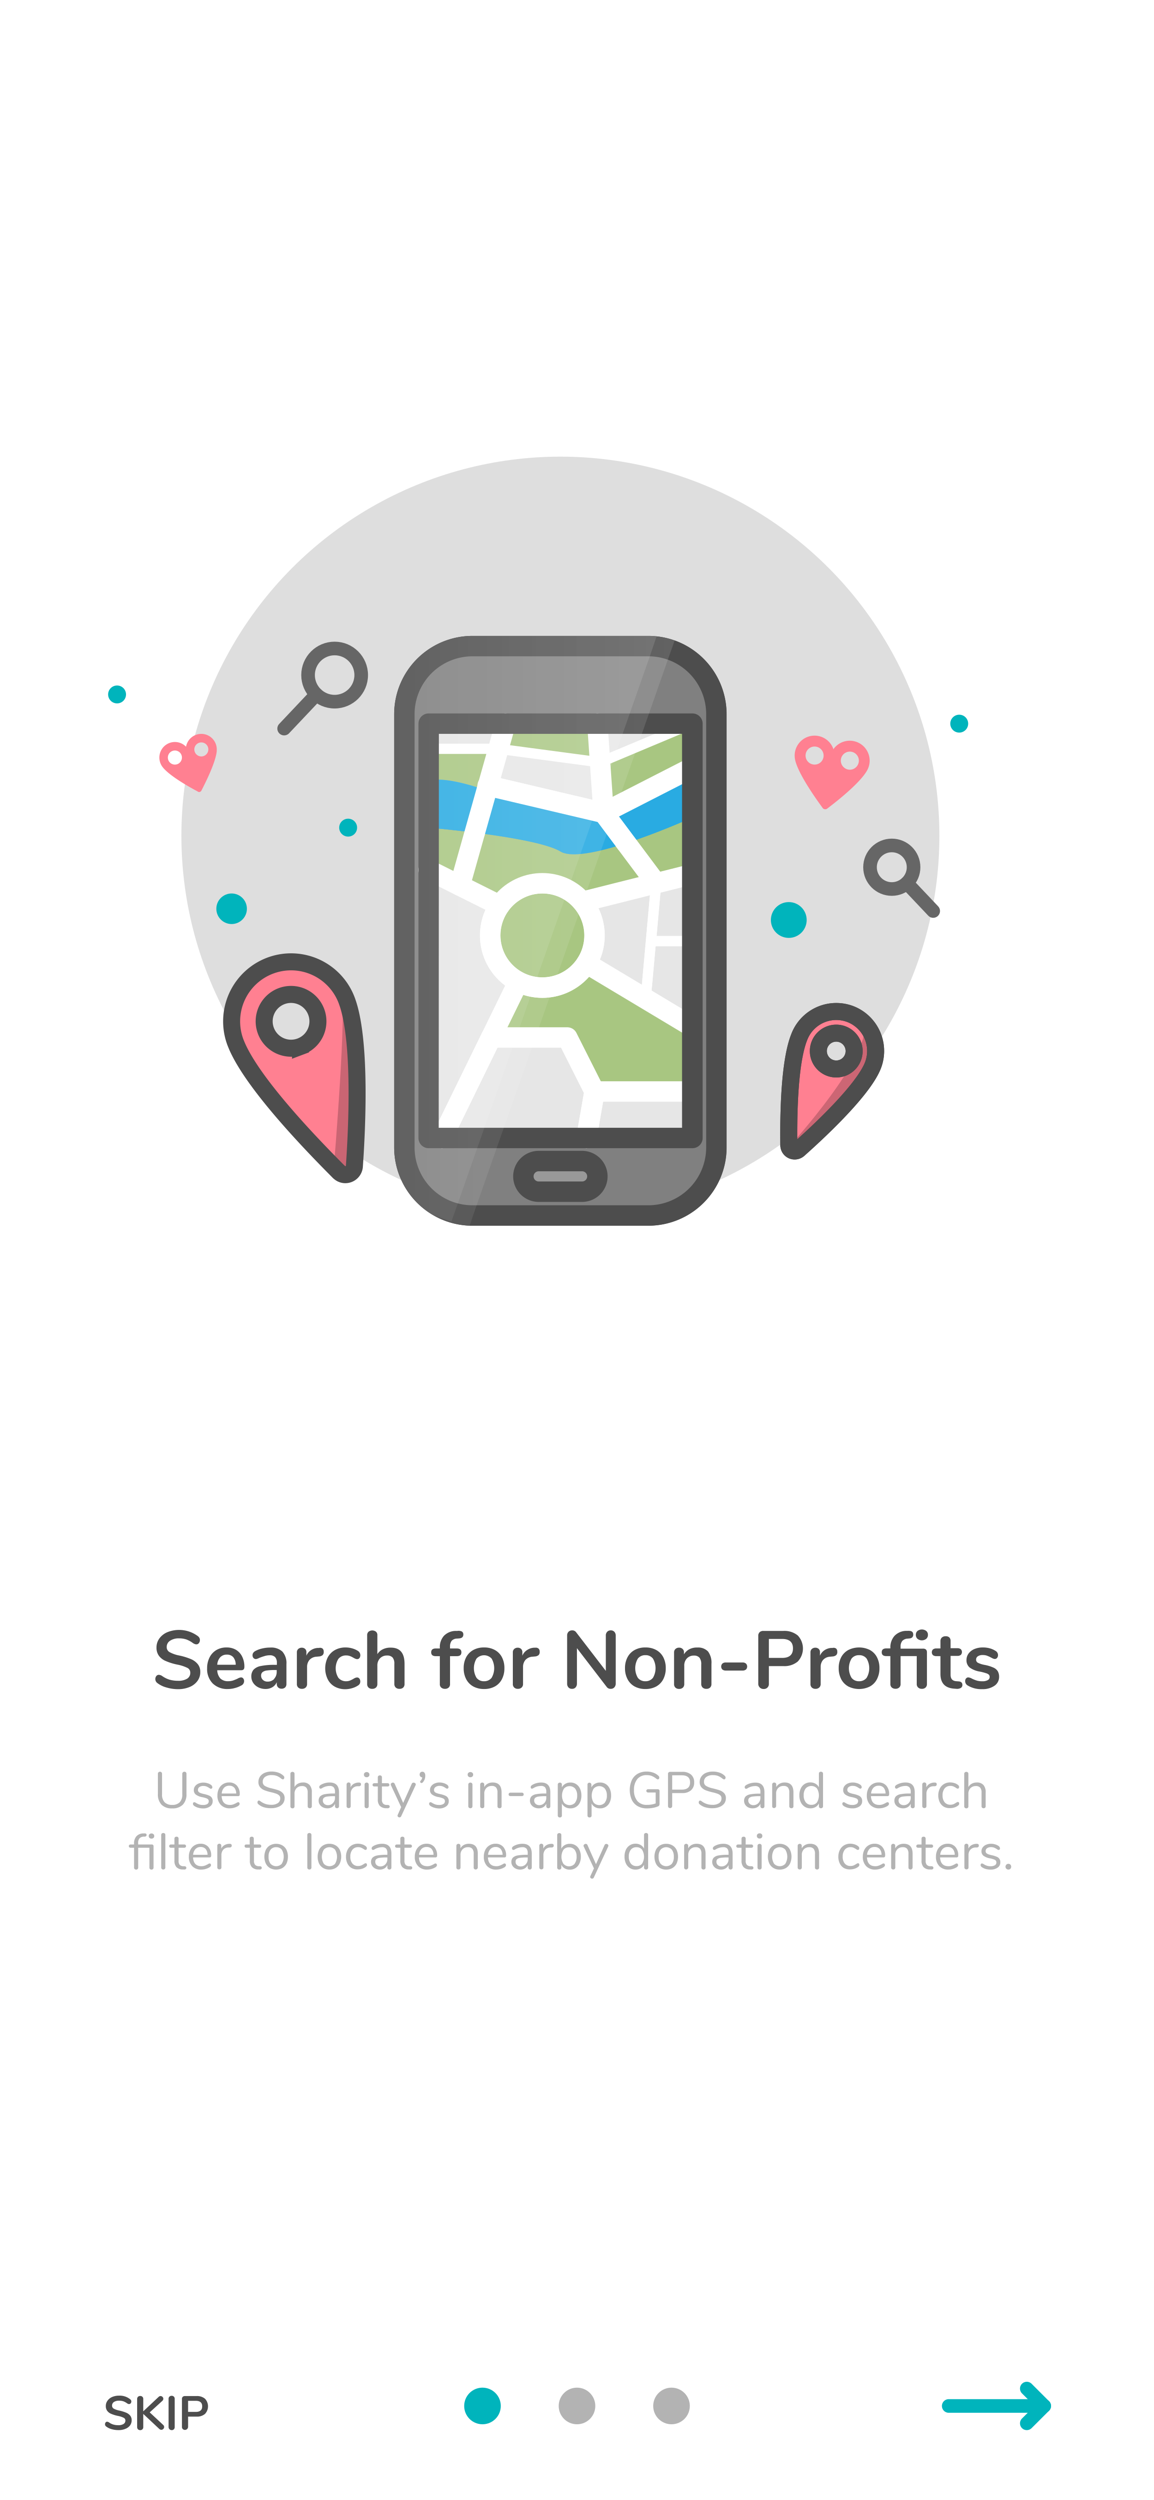<svg xmlns="http://www.w3.org/2000/svg" xmlns:xlink="http://www.w3.org/1999/xlink" viewBox="0 0 339.2 734.48"><defs><style>.cls-1{fill:#fff;}.cls-2,.cls-8{fill:#4d4d4d;}.cls-3,.cls-4{fill:#b3b3b3;}.cls-4{stroke:#b3b3b3;}.cls-19,.cls-23,.cls-4,.cls-5{stroke-miterlimit:10;}.cls-5,.cls-6{fill:#00b4bc;}.cls-5,.cls-7{stroke:#00b4bc;}.cls-14,.cls-15,.cls-22,.cls-23,.cls-7{fill:none;}.cls-14,.cls-15,.cls-22,.cls-7{stroke-linecap:round;stroke-linejoin:round;}.cls-22,.cls-7{stroke-width:4px;}.cls-8{opacity:0.18;}.cls-9{fill:gray;}.cls-10{fill:#e6e6e6;}.cls-11{fill:#a8c681;}.cls-12{fill:#999;}.cls-13{fill:#29abe2;}.cls-14,.cls-15{stroke:#fff;}.cls-14{stroke-width:6px;}.cls-15{stroke-width:3px;}.cls-16{opacity:0.78;}.cls-17,.cls-18{opacity:0.15;}.cls-17{fill:url(#linear-gradient);}.cls-18{fill:url(#linear-gradient-2);}.cls-19,.cls-20{fill:#ff8091;}.cls-19,.cls-23{stroke:#4d4d4d;stroke-width:5px;}.cls-21{opacity:0.21;}.cls-22{stroke:#666;}.cls-24{opacity:0.2;}</style><linearGradient id="linear-gradient" x1="115.86" y1="273.44" x2="198.3" y2="273.44" gradientUnits="userSpaceOnUse"><stop offset="0" stop-color="#fff" stop-opacity="0.5"/><stop offset="1" stop-color="#fff"/></linearGradient><linearGradient id="linear-gradient-2" x1="115.86" y1="272.84" x2="192.98" y2="272.84" xlink:href="#linear-gradient"/></defs><title>sdasdAsset 5</title><g id="Layer_2" data-name="Layer 2"><g id="Layer_1-2" data-name="Layer 1"><rect class="cls-1" width="339.2" height="734.48"/><path class="cls-2" d="M48.87,495.72a7.55,7.55,0,0,1-2.68-1.33,1.46,1.46,0,0,1-.25-2,.92.92,0,0,1,.71-.37,1.86,1.86,0,0,1,1,.34,7.54,7.54,0,0,0,2.16,1.08,9,9,0,0,0,2.5.33,4.92,4.92,0,0,0,2.69-.61,2,2,0,0,0,.93-1.79,1.54,1.54,0,0,0-.87-1.4,11.89,11.89,0,0,0-2.92-.95,16.93,16.93,0,0,1-3.43-1.06,4.79,4.79,0,0,1-2-1.53A4,4,0,0,1,46,484a4.45,4.45,0,0,1,.84-2.66,5.57,5.57,0,0,1,2.34-1.84,9.26,9.26,0,0,1,9,1.17,1.65,1.65,0,0,1,.44.51,1.35,1.35,0,0,1,.14.64,1.38,1.38,0,0,1-.3.88.92.92,0,0,1-.71.37,1.33,1.33,0,0,1-.45-.08,3.1,3.1,0,0,1-.54-.26,8,8,0,0,0-1.9-1.07,6.56,6.56,0,0,0-2.27-.35A4.52,4.52,0,0,0,50,482a2.14,2.14,0,0,0-1,1.84,1.67,1.67,0,0,0,.84,1.51,9.72,9.72,0,0,0,2.86,1,18.38,18.38,0,0,1,3.46,1.07,5.08,5.08,0,0,1,2,1.5,3.52,3.52,0,0,1,.71,2.27,4.29,4.29,0,0,1-.83,2.63,5.34,5.34,0,0,1-2.32,1.78,8.84,8.84,0,0,1-3.45.64A12.07,12.07,0,0,1,48.87,495.72Z"/><path class="cls-2" d="M71.5,493.09a1.29,1.29,0,0,1,.25.84,1.44,1.44,0,0,1-.88,1.25,7.68,7.68,0,0,1-1.85.73,7.43,7.43,0,0,1-2,.28,6.12,6.12,0,0,1-4.49-1.63,6,6,0,0,1-1.65-4.47,6.88,6.88,0,0,1,.72-3.19,5.27,5.27,0,0,1,2-2.16,5.78,5.78,0,0,1,3-.76,5.39,5.39,0,0,1,2.76.69,4.75,4.75,0,0,1,1.82,2,6.57,6.57,0,0,1,.65,3c0,.69-.3,1-.91,1H63.86a3.78,3.78,0,0,0,.93,2.44,3.17,3.17,0,0,0,2.31.78,4.58,4.58,0,0,0,1.35-.19c.4-.13.84-.31,1.34-.53a2.62,2.62,0,0,1,1-.39A.83.83,0,0,1,71.5,493.09Zm-6.77-6.23a3.61,3.61,0,0,0-.87,2.2h5.42a3.42,3.42,0,0,0-.72-2.22,2.38,2.38,0,0,0-1.87-.75A2.55,2.55,0,0,0,64.73,486.86Z"/><path class="cls-2" d="M83,485.19a5.06,5.06,0,0,1,1.19,3.68v5.86a1.38,1.38,0,0,1-.38,1,1.5,1.5,0,0,1-1.06.37,1.41,1.41,0,0,1-1-.38,1.38,1.38,0,0,1-.4-1v-.53a3.13,3.13,0,0,1-1.28,1.46,3.86,3.86,0,0,1-2,.53,4.7,4.7,0,0,1-2.13-.48,3.84,3.84,0,0,1-1.52-1.32,3.39,3.39,0,0,1-.55-1.87,3,3,0,0,1,.66-2,3.93,3.93,0,0,1,2.15-1.08,19.09,19.09,0,0,1,4.1-.34h.6v-.55a2.43,2.43,0,0,0-.5-1.71,2.11,2.11,0,0,0-1.63-.55,5,5,0,0,0-1.42.21,16,16,0,0,0-1.7.59,2.57,2.57,0,0,1-.91.31.92.92,0,0,1-.71-.31,1.17,1.17,0,0,1-.28-.82,1.21,1.21,0,0,1,.21-.71,1.9,1.9,0,0,1,.68-.56,7.8,7.8,0,0,1,2-.72,10.14,10.14,0,0,1,2.3-.26A4.86,4.86,0,0,1,83,485.19Zm-2.42,8a2.94,2.94,0,0,0,.75-2.08v-.5h-.43a17.41,17.41,0,0,0-2.49.14,2.47,2.47,0,0,0-1.28.51,1.29,1.29,0,0,0-.38,1,1.63,1.63,0,0,0,.54,1.26,1.89,1.89,0,0,0,1.33.49A2.6,2.6,0,0,0,80.6,493.23Z"/><path class="cls-2" d="M94.79,484.29a1.16,1.16,0,0,1,.36.93,1.27,1.27,0,0,1-.31,1,1.87,1.87,0,0,1-1.13.41l-.72.07a2.94,2.94,0,0,0-2.07,1,3.16,3.16,0,0,0-.66,2v5a1.36,1.36,0,0,1-.43,1.07,1.59,1.59,0,0,1-1.08.37,1.53,1.53,0,0,1-1.07-.37,1.35,1.35,0,0,1-.42-1.07v-9.29a1.29,1.29,0,0,1,.42-1,1.55,1.55,0,0,1,1-.36,1.46,1.46,0,0,1,1,.35,1.25,1.25,0,0,1,.38,1v1a3.54,3.54,0,0,1,1.36-1.63,4,4,0,0,1,2-.65l.34,0A1.28,1.28,0,0,1,94.79,484.29Z"/><path class="cls-2" d="M98.33,495.45a5.05,5.05,0,0,1-2-2.12,7.33,7.33,0,0,1,0-6.42,5.34,5.34,0,0,1,2.12-2.17,6.32,6.32,0,0,1,3.14-.76,6.84,6.84,0,0,1,1.89.26,6.19,6.19,0,0,1,1.67.72,1.49,1.49,0,0,1,.76,1.27,1.32,1.32,0,0,1-.25.85.78.78,0,0,1-.66.33,1.44,1.44,0,0,1-.55-.12,6.27,6.27,0,0,1-.58-.29,6.11,6.11,0,0,0-1-.49,3.15,3.15,0,0,0-1.11-.18,2.8,2.8,0,0,0-2.29,1,5.25,5.25,0,0,0,0,5.57,2.83,2.83,0,0,0,2.29,1,3,3,0,0,0,1.07-.18,8.51,8.51,0,0,0,1-.49,3.89,3.89,0,0,1,.63-.33,1.39,1.39,0,0,1,.53-.1.79.79,0,0,1,.64.33,1.32,1.32,0,0,1,.27.84,1.36,1.36,0,0,1-.18.71,1.65,1.65,0,0,1-.59.54,6.2,6.2,0,0,1-1.73.75,7.17,7.17,0,0,1-2,.28A6.31,6.31,0,0,1,98.33,495.45Z"/><path class="cls-2" d="M118.91,488.8v5.9a1.43,1.43,0,0,1-.39,1.06,1.54,1.54,0,0,1-1.09.38,1.57,1.57,0,0,1-1.11-.38,1.4,1.4,0,0,1-.41-1.06v-5.9a2.79,2.79,0,0,0-.51-1.86,2.07,2.07,0,0,0-1.62-.59,2.72,2.72,0,0,0-2.08.82,3,3,0,0,0-.78,2.18v5.35a1.4,1.4,0,0,1-.41,1.06,1.56,1.56,0,0,1-1.1.38,1.5,1.5,0,0,1-1.09-.38,1.39,1.39,0,0,1-.4-1.06V480.35a1.32,1.32,0,0,1,.42-1,1.78,1.78,0,0,1,2.17,0,1.25,1.25,0,0,1,.41,1v5.6a3.88,3.88,0,0,1,1.6-1.43,5,5,0,0,1,2.26-.49C117.54,484,118.91,485.58,118.91,488.8Z"/><path class="cls-2" d="M132.78,482a2.66,2.66,0,0,0-.5,1.73v.55h2c.9,0,1.34.38,1.34,1.13s-.44,1.13-1.34,1.13h-2v8.18a1.31,1.31,0,0,1-.42,1.06,1.57,1.57,0,0,1-1.07.36,1.64,1.64,0,0,1-1.08-.36,1.29,1.29,0,0,1-.43-1.06v-8.18h-1.2c-.9,0-1.34-.38-1.34-1.13s.44-1.13,1.34-1.13h1.2v-.17a5,5,0,0,1,1.19-3.53,4.9,4.9,0,0,1,3.35-1.46l.62,0a2.22,2.22,0,0,1,1.36.2,1,1,0,0,1,.39.85c0,.69-.39,1.07-1.17,1.15l-.63.05A2.21,2.21,0,0,0,132.78,482Z"/><path class="cls-2" d="M139.13,495.45a5.22,5.22,0,0,1-2.1-2.14,6.85,6.85,0,0,1-.74-3.24,6.78,6.78,0,0,1,.74-3.23,5.23,5.23,0,0,1,2.1-2.12,6.44,6.44,0,0,1,3.16-.74,6.38,6.38,0,0,1,3.15.74,5.09,5.09,0,0,1,2.09,2.12,6.78,6.78,0,0,1,.73,3.23,6.85,6.85,0,0,1-.73,3.24,5.08,5.08,0,0,1-2.09,2.14,6.49,6.49,0,0,1-3.15.74A6.56,6.56,0,0,1,139.13,495.45Zm5.37-2.55a5.63,5.63,0,0,0,0-5.65,3,3,0,0,0-4.43,0,5.54,5.54,0,0,0,0,5.65,2.64,2.64,0,0,0,2.2,1A2.71,2.71,0,0,0,144.5,492.9Z"/><path class="cls-2" d="M158.27,484.29a1.16,1.16,0,0,1,.36.93,1.27,1.27,0,0,1-.31,1,1.87,1.87,0,0,1-1.13.41l-.72.07a2.94,2.94,0,0,0-2.07,1,3.16,3.16,0,0,0-.66,2v5a1.33,1.33,0,0,1-.44,1.07,1.56,1.56,0,0,1-1.08.37,1.52,1.52,0,0,1-1.06-.37,1.35,1.35,0,0,1-.42-1.07v-9.29a1.29,1.29,0,0,1,.42-1,1.53,1.53,0,0,1,1-.36,1.46,1.46,0,0,1,1,.35,1.29,1.29,0,0,1,.38,1v1A3.54,3.54,0,0,1,155,484.7a4,4,0,0,1,2-.65l.34,0A1.29,1.29,0,0,1,158.27,484.29Z"/><path class="cls-2" d="M180.58,479.38a1.57,1.57,0,0,1,.4,1.11v14.09a1.58,1.58,0,0,1-.41,1.13,1.39,1.39,0,0,1-1.06.43,1.36,1.36,0,0,1-1.17-.55l-8.76-11.4v10.39a1.62,1.62,0,0,1-.39,1.13,1.32,1.32,0,0,1-1.05.43,1.34,1.34,0,0,1-1.06-.43,1.61,1.61,0,0,1-.38-1.13V480.49a1.53,1.53,0,0,1,.4-1.11,1.46,1.46,0,0,1,1.08-.42,1.36,1.36,0,0,1,1.16.55l8.73,11.35V480.49a1.53,1.53,0,0,1,.4-1.11,1.36,1.36,0,0,1,1-.42A1.39,1.39,0,0,1,180.58,479.38Z"/><path class="cls-2" d="M186.56,495.45a5.1,5.1,0,0,1-2.1-2.14,6.74,6.74,0,0,1-.75-3.24,6.67,6.67,0,0,1,.75-3.23,5.11,5.11,0,0,1,2.1-2.12,6.38,6.38,0,0,1,3.15-.74,6.44,6.44,0,0,1,3.16.74,5.14,5.14,0,0,1,2.09,2.12,6.9,6.9,0,0,1,.73,3.23,7,7,0,0,1-.73,3.24,5.13,5.13,0,0,1-2.09,2.14,6.56,6.56,0,0,1-3.16.74A6.49,6.49,0,0,1,186.56,495.45Zm5.36-2.55a5.57,5.57,0,0,0,0-5.65,2.64,2.64,0,0,0-2.21-1,2.68,2.68,0,0,0-2.22,1,5.54,5.54,0,0,0,0,5.65,2.66,2.66,0,0,0,2.21,1A2.69,2.69,0,0,0,191.92,492.9Z"/><path class="cls-2" d="M208.12,485.17a5.46,5.46,0,0,1,1,3.63v5.9a1.43,1.43,0,0,1-.39,1.06,1.55,1.55,0,0,1-1.1.38,1.56,1.56,0,0,1-1.1-.38,1.4,1.4,0,0,1-.41-1.06V489a3.12,3.12,0,0,0-.51-2,2,2,0,0,0-1.62-.63,2.72,2.72,0,0,0-2.08.82,3,3,0,0,0-.78,2.18v5.35a1.4,1.4,0,0,1-.41,1.06,1.56,1.56,0,0,1-1.1.38,1.5,1.5,0,0,1-1.09-.38,1.39,1.39,0,0,1-.4-1.06v-9.29a1.31,1.31,0,0,1,.41-1,1.52,1.52,0,0,1,1.1-.39,1.41,1.41,0,0,1,1,.38,1.24,1.24,0,0,1,.4,1V486a4.1,4.1,0,0,1,1.61-1.51A4.85,4.85,0,0,1,205,484,4,4,0,0,1,208.12,485.17Z"/><path class="cls-2" d="M212.33,490.46a1.26,1.26,0,0,1,0-1.74,1.47,1.47,0,0,1,1-.33h4.94a1.46,1.46,0,0,1,1,.33,1.26,1.26,0,0,1,0,1.74,1.56,1.56,0,0,1-1,.31h-4.94A1.57,1.57,0,0,1,212.33,490.46Z"/><path class="cls-2" d="M223.3,495.72a1.54,1.54,0,0,1-.42-1.14v-14a1.43,1.43,0,0,1,.4-1.08,1.5,1.5,0,0,1,1.09-.38h5.9a6.14,6.14,0,0,1,4.23,1.35,5.57,5.57,0,0,1,0,7.63,6.09,6.09,0,0,1-4.23,1.36H226v5.16a1.45,1.45,0,0,1-1.56,1.56A1.51,1.51,0,0,1,223.3,495.72Zm6.59-8.67c2.13,0,3.19-.93,3.19-2.79s-1.06-2.78-3.19-2.78H226v5.57Z"/><path class="cls-2" d="M245.75,484.29a1.16,1.16,0,0,1,.36.93,1.27,1.27,0,0,1-.31,1,1.87,1.87,0,0,1-1.13.41l-.72.07a2.94,2.94,0,0,0-2.07,1,3.11,3.11,0,0,0-.66,2v5a1.33,1.33,0,0,1-.44,1.07,1.56,1.56,0,0,1-1.08.37,1.52,1.52,0,0,1-1.06-.37,1.35,1.35,0,0,1-.42-1.07v-9.29a1.29,1.29,0,0,1,.42-1,1.53,1.53,0,0,1,1-.36,1.46,1.46,0,0,1,1,.35,1.29,1.29,0,0,1,.38,1v1a3.54,3.54,0,0,1,1.36-1.63,4,4,0,0,1,2-.65l.34,0A1.29,1.29,0,0,1,245.75,484.29Z"/><path class="cls-2" d="M249.36,495.45a5.22,5.22,0,0,1-2.1-2.14,6.85,6.85,0,0,1-.74-3.24,6.78,6.78,0,0,1,.74-3.23,5.23,5.23,0,0,1,2.1-2.12,7.12,7.12,0,0,1,6.32,0,5.06,5.06,0,0,1,2.08,2.12,6.78,6.78,0,0,1,.74,3.23,6.85,6.85,0,0,1-.74,3.24,5.05,5.05,0,0,1-2.08,2.14,7.12,7.12,0,0,1-6.32,0Zm5.37-2.55a5.57,5.57,0,0,0,0-5.65,2.64,2.64,0,0,0-2.21-1,2.68,2.68,0,0,0-2.22,1,5.54,5.54,0,0,0,0,5.65,2.66,2.66,0,0,0,2.21,1A2.69,2.69,0,0,0,254.73,492.9Z"/><path class="cls-2" d="M272.46,485.39v9.31a1.35,1.35,0,0,1-.42,1.07,1.52,1.52,0,0,1-1.06.37,1.56,1.56,0,0,1-1.08-.37,1.33,1.33,0,0,1-.44-1.07v-8.18h-4.75v8.18a1.31,1.31,0,0,1-.42,1.06,1.57,1.57,0,0,1-1.07.36,1.64,1.64,0,0,1-1.08-.36,1.32,1.32,0,0,1-.43-1.06v-8.18h-1.2c-.89,0-1.34-.38-1.34-1.13s.45-1.13,1.34-1.13h1.2v-.12a5.1,5.1,0,0,1,1.19-3.54,4.93,4.93,0,0,1,3.35-1.5l.55,0a1.6,1.6,0,0,1,.36,0c.85,0,1.27.36,1.27,1.08a1.08,1.08,0,0,1-.29.82,1.22,1.22,0,0,1-.79.33l-.53.05a2.3,2.3,0,0,0-1.6.68,2.58,2.58,0,0,0-.51,1.72v.55h6.41C272,484.26,272.46,484.64,272.46,485.39Zm-2.78-3.95a1.49,1.49,0,0,1-.48-1.16,1.46,1.46,0,0,1,.48-1.15,2.15,2.15,0,0,1,2.58,0,1.43,1.43,0,0,1,.49,1.15,1.47,1.47,0,0,1-.49,1.16,2.07,2.07,0,0,1-2.58,0Z"/><path class="cls-2" d="M282.88,495a1,1,0,0,1-.47.88,2.23,2.23,0,0,1-1.33.25l-.65-.05q-4-.29-4-4.32v-5.23h-1.2a1.57,1.57,0,0,1-1-.29,1.21,1.21,0,0,1,0-1.68,1.57,1.57,0,0,1,1-.29h1.2v-2.2a1.37,1.37,0,0,1,.41-1,1.56,1.56,0,0,1,1.1-.38A1.53,1.53,0,0,1,279,481a1.37,1.37,0,0,1,.41,1v2.2h2a1.57,1.57,0,0,1,1,.29,1.21,1.21,0,0,1,0,1.68,1.57,1.57,0,0,1-1,.29h-2V492c0,1.18.54,1.81,1.63,1.89l.65.05Q282.88,494,282.88,495Z"/><path class="cls-2" d="M284.46,495.16a1.43,1.43,0,0,1-.76-1.3,1.12,1.12,0,0,1,.26-.78.83.83,0,0,1,.65-.3,2.64,2.64,0,0,1,1.13.39,10.83,10.83,0,0,0,1.4.55,5.62,5.62,0,0,0,1.62.19,3.11,3.11,0,0,0,1.57-.33,1,1,0,0,0,.56-.94.92.92,0,0,0-.22-.65,2,2,0,0,0-.82-.44,14.81,14.81,0,0,0-1.79-.47,7,7,0,0,1-3.06-1.22,2.75,2.75,0,0,1-.92-2.19,3.21,3.21,0,0,1,.62-1.91,4.12,4.12,0,0,1,1.72-1.32,6.3,6.3,0,0,1,2.48-.46,7.39,7.39,0,0,1,2,.25,6.06,6.06,0,0,1,1.68.73,1.45,1.45,0,0,1,.77,1.27,1.24,1.24,0,0,1-.27.81.82.82,0,0,1-.65.32,1.34,1.34,0,0,1-.51-.11c-.17-.07-.38-.18-.64-.32a9.52,9.52,0,0,0-1.2-.54,3.71,3.71,0,0,0-1.25-.18,2.4,2.4,0,0,0-1.4.36,1.13,1.13,0,0,0-.52,1,1,1,0,0,0,.53.91,7.46,7.46,0,0,0,2,.63,11.37,11.37,0,0,1,2.52.77,2.87,2.87,0,0,1,1.31,1.07,3.21,3.21,0,0,1,.4,1.66,3.1,3.1,0,0,1-1.36,2.62,6.08,6.08,0,0,1-3.61,1A7.7,7.7,0,0,1,284.46,495.16Z"/><path class="cls-3" d="M47.48,530.18A4.35,4.35,0,0,1,46.41,527v-5.88a.64.64,0,0,1,.17-.46.57.57,0,0,1,.45-.17.54.54,0,0,1,.43.17.64.64,0,0,1,.17.46v6a3.25,3.25,0,0,0,.75,2.33,3,3,0,0,0,2.23.78,2.94,2.94,0,0,0,2.22-.78,3.25,3.25,0,0,0,.75-2.33v-6a.64.64,0,0,1,.17-.46.6.6,0,0,1,.45-.17.57.57,0,0,1,.45.17.63.63,0,0,1,.16.46V527a4.36,4.36,0,0,1-1.07,3.17,4.24,4.24,0,0,1-3.13,1.09A4.2,4.2,0,0,1,47.48,530.18Z"/><path class="cls-3" d="M58.31,531.08a4.06,4.06,0,0,1-1.1-.47,1.31,1.31,0,0,1-.38-.34.59.59,0,0,1-.11-.38.43.43,0,0,1,.11-.32.35.35,0,0,1,.29-.13,1.15,1.15,0,0,1,.53.23,4.47,4.47,0,0,0,.89.42,3.16,3.16,0,0,0,1.1.16A2.35,2.35,0,0,0,60.9,530a.93.93,0,0,0,.45-.83.8.8,0,0,0-.16-.53,1.27,1.27,0,0,0-.57-.36,7.64,7.64,0,0,0-1.19-.32,4.45,4.45,0,0,1-1.89-.77,1.61,1.61,0,0,1-.57-1.3,1.89,1.89,0,0,1,.36-1.14,2.4,2.4,0,0,1,1-.78,3.51,3.51,0,0,1,1.45-.29,3.91,3.91,0,0,1,1.13.16,3.31,3.31,0,0,1,1,.44,1,1,0,0,1,.51.75.48.48,0,0,1-.12.33.38.38,0,0,1-.29.14,1.14,1.14,0,0,1-.54-.26,4.72,4.72,0,0,0-.79-.42,2.52,2.52,0,0,0-.93-.15,1.9,1.9,0,0,0-1.14.32,1,1,0,0,0-.42.84.88.88,0,0,0,.15.53,1.43,1.43,0,0,0,.53.36,6.46,6.46,0,0,0,1.06.31,7.66,7.66,0,0,1,1.58.49,1.63,1.63,0,0,1,1,1.65,1.78,1.78,0,0,1-.79,1.52,3.46,3.46,0,0,1-2.1.58A5.19,5.19,0,0,1,58.31,531.08Z"/><path class="cls-3" d="M70.31,529.58a.49.49,0,0,1,.12.34c0,.25-.18.48-.53.69a4.74,4.74,0,0,1-2.31.63,3.58,3.58,0,0,1-2.68-1,3.83,3.83,0,0,1-1-2.78,4.38,4.38,0,0,1,.44-2,3.23,3.23,0,0,1,1.22-1.34,3.35,3.35,0,0,1,1.79-.48,2.91,2.91,0,0,1,2.27.93,3.62,3.62,0,0,1,.84,2.52.66.66,0,0,1-.12.44.5.5,0,0,1-.39.13H65.15c.09,1.72.9,2.58,2.44,2.58a2.78,2.78,0,0,0,1-.16,5.91,5.91,0,0,0,.9-.42,1.46,1.46,0,0,1,.52-.23A.38.38,0,0,1,70.31,529.58Zm-4.45-4.38a2.7,2.7,0,0,0-.68,1.69h4.24a2.58,2.58,0,0,0-.55-1.7,1.84,1.84,0,0,0-1.47-.59A2,2,0,0,0,65.86,525.2Z"/><path class="cls-3" d="M77.54,530.92A4.5,4.5,0,0,1,75.9,530a.67.67,0,0,1-.22-.52.59.59,0,0,1,.12-.37.33.33,0,0,1,.28-.16.74.74,0,0,1,.42.17,5.06,5.06,0,0,0,3.18,1.08,3.36,3.36,0,0,0,2-.5,1.63,1.63,0,0,0,.69-1.41,1.15,1.15,0,0,0-.33-.85,2.44,2.44,0,0,0-.87-.51,12.78,12.78,0,0,0-1.45-.41,14,14,0,0,1-2-.6,3.16,3.16,0,0,1-1.28-.9,2.33,2.33,0,0,1-.48-1.53,2.77,2.77,0,0,1,.48-1.6,3.25,3.25,0,0,1,1.37-1.08,5,5,0,0,1,2-.38,6,6,0,0,1,2,.32,4.23,4.23,0,0,1,1.52.93.72.72,0,0,1,.24.52.61.61,0,0,1-.12.37.36.36,0,0,1-.28.16,1,1,0,0,1-.44-.17,5.08,5.08,0,0,0-1.36-.84,4.29,4.29,0,0,0-1.52-.24,3.12,3.12,0,0,0-1.93.52,1.7,1.7,0,0,0-.69,1.45,1.34,1.34,0,0,0,.6,1.19,6.33,6.33,0,0,0,1.87.7c.91.22,1.63.42,2.15.6a3.22,3.22,0,0,1,1.29.84,2.06,2.06,0,0,1,.52,1.48,2.56,2.56,0,0,1-.49,1.56,3.13,3.13,0,0,1-1.37,1,5.12,5.12,0,0,1-2,.38A7.07,7.07,0,0,1,77.54,530.92Z"/><path class="cls-3" d="M91,524.38a3.13,3.13,0,0,1,.66,2.17v4.06a.57.57,0,0,1-.6.6.61.61,0,0,1-.45-.16.57.57,0,0,1-.17-.44v-4a2.15,2.15,0,0,0-.4-1.44,1.56,1.56,0,0,0-1.26-.47,2.15,2.15,0,0,0-1.61.62,2.27,2.27,0,0,0-.6,1.66v3.66a.55.55,0,0,1-.6.6.61.61,0,0,1-.45-.16.57.57,0,0,1-.16-.44v-9.54a.54.54,0,0,1,.17-.42.7.7,0,0,1,.88,0,.57.57,0,0,1,.16.43V525a2.43,2.43,0,0,1,1-1,3.07,3.07,0,0,1,1.47-.35A2.48,2.48,0,0,1,91,524.38Z"/><path class="cls-3" d="M99.65,526.53v4.08a.64.64,0,0,1-.16.44.66.66,0,0,1-.86,0,.6.6,0,0,1-.17-.44v-.72a2.18,2.18,0,0,1-.87,1,2.61,2.61,0,0,1-1.35.35,3,3,0,0,1-1.3-.28,2.34,2.34,0,0,1-.93-.8,1.88,1.88,0,0,1-.35-1.12,1.86,1.86,0,0,1,.42-1.29,2.62,2.62,0,0,1,1.38-.66,14.07,14.07,0,0,1,2.67-.2h.33v-.49a2,2,0,0,0-.37-1.32,1.5,1.5,0,0,0-1.19-.42,4.4,4.4,0,0,0-2.07.55,1.4,1.4,0,0,1-.57.26.39.39,0,0,1-.3-.14.49.49,0,0,1-.12-.34.54.54,0,0,1,.13-.37,1.32,1.32,0,0,1,.41-.32,5.1,5.1,0,0,1,1.19-.48,5.58,5.58,0,0,1,1.33-.17C98.73,523.65,99.65,524.61,99.65,526.53Zm-1.77,3.14a2.14,2.14,0,0,0,.58-1.56v-.44h-.27a14.22,14.22,0,0,0-2,.11,1.92,1.92,0,0,0-1,.38,1,1,0,0,0-.29.77,1.26,1.26,0,0,0,.42,1,1.6,1.6,0,0,0,1.08.38A1.91,1.91,0,0,0,97.88,529.67Z"/><path class="cls-3" d="M106.11,524.19a.52.52,0,0,1-.13.38.71.71,0,0,1-.47.18l-.45,0a2,2,0,0,0-1.49.71,2.31,2.31,0,0,0-.49,1.47v3.64a.58.58,0,0,1-.16.45.63.63,0,0,1-.44.15.6.6,0,0,1-.44-.16.54.54,0,0,1-.17-.44v-6.33a.54.54,0,0,1,.18-.44.6.6,0,0,1,.43-.16.55.55,0,0,1,.57.59v.84a2.32,2.32,0,0,1,.89-1,3,3,0,0,1,1.33-.4l.21,0Q106.11,523.64,106.11,524.19Z"/><path class="cls-3" d="M107.19,521.9a.73.73,0,0,1-.22-.56.7.7,0,0,1,.22-.54.84.84,0,0,1,.59-.21.81.81,0,0,1,.58.21.71.71,0,0,1,.23.54.74.74,0,0,1-.23.56.81.81,0,0,1-.58.21A.84.84,0,0,1,107.19,521.9Zm.14,9.15a.57.57,0,0,1-.17-.44v-6.33a.57.57,0,0,1,.17-.44.64.64,0,0,1,.45-.16.57.57,0,0,1,.6.6v6.33a.58.58,0,0,1-.17.45.61.61,0,0,1-.43.15A.64.64,0,0,1,107.33,531.05Z"/><path class="cls-3" d="M114.54,530.73a.41.41,0,0,1-.19.38.83.83,0,0,1-.56.1l-.4,0a2.57,2.57,0,0,1-1.78-.72,2.75,2.75,0,0,1-.56-1.9v-3.77h-1a.57.57,0,0,1-.4-.13.42.42,0,0,1-.14-.33.49.49,0,0,1,.14-.36.57.57,0,0,1,.4-.14h1v-1.69a.61.61,0,0,1,.16-.45.64.64,0,0,1,.45-.15.54.54,0,0,1,.6.6v1.69h1.67a.54.54,0,0,1,.38.14.49.49,0,0,1,.14.36.42.42,0,0,1-.14.33.53.53,0,0,1-.38.13h-1.67v3.83a1.71,1.71,0,0,0,.34,1.19,1.45,1.45,0,0,0,1,.41l.41,0C114.36,530.28,114.54,530.44,114.54,530.73Z"/><path class="cls-3" d="M121.62,523.7a.63.63,0,0,1,.41.15.46.46,0,0,1,.18.37.61.61,0,0,1-.06.24l-4.22,9.09a.56.56,0,0,1-.22.26.52.52,0,0,1-.29.09.6.6,0,0,1-.4-.15.45.45,0,0,1-.17-.36.53.53,0,0,1,.06-.24l1-2.27-3-6.42a.43.43,0,0,1-.06-.22.5.5,0,0,1,.2-.39.72.72,0,0,1,.45-.17.55.55,0,0,1,.29.09.63.63,0,0,1,.22.26l2.5,5.62,2.51-5.59A.54.54,0,0,1,121.62,523.7Z"/><path class="cls-3" d="M124.76,520.78a1.36,1.36,0,0,1,.24.88,2.79,2.79,0,0,1-.77,2,.46.46,0,0,1-.33.15.41.41,0,0,1-.28-.11.35.35,0,0,1-.12-.26.4.4,0,0,1,.12-.29,1.79,1.79,0,0,0,.49-1,.85.85,0,0,1-.55-.25.9.9,0,0,1,0-1.18.76.76,0,0,1,.58-.23A.7.7,0,0,1,124.76,520.78Z"/><path class="cls-3" d="M127.73,531.08a4.06,4.06,0,0,1-1.1-.47,1.31,1.31,0,0,1-.38-.34.59.59,0,0,1-.11-.38.43.43,0,0,1,.11-.32.35.35,0,0,1,.29-.13,1.15,1.15,0,0,1,.53.23,4.47,4.47,0,0,0,.89.42,3.16,3.16,0,0,0,1.1.16,2.35,2.35,0,0,0,1.26-.28.93.93,0,0,0,.45-.83.75.75,0,0,0-.17-.53,1.18,1.18,0,0,0-.56-.36,7.64,7.64,0,0,0-1.19-.32,4.45,4.45,0,0,1-1.89-.77,1.61,1.61,0,0,1-.57-1.3,1.89,1.89,0,0,1,.36-1.14,2.4,2.4,0,0,1,1-.78,3.51,3.51,0,0,1,1.45-.29,3.91,3.91,0,0,1,1.13.16,3.31,3.31,0,0,1,1,.44,1,1,0,0,1,.51.75.44.44,0,0,1-.13.33.37.37,0,0,1-.28.14,1.14,1.14,0,0,1-.54-.26,5.14,5.14,0,0,0-.79-.42,2.55,2.55,0,0,0-.93-.15A1.9,1.9,0,0,0,128,525a1,1,0,0,0-.42.84.88.88,0,0,0,.15.53,1.43,1.43,0,0,0,.53.36,6.17,6.17,0,0,0,1.06.31,7.66,7.66,0,0,1,1.58.49,1.63,1.63,0,0,1,1,1.65,1.77,1.77,0,0,1-.8,1.52,3.41,3.41,0,0,1-2.09.58A5.19,5.19,0,0,1,127.73,531.08Z"/><path class="cls-3" d="M137.68,521.9a.73.73,0,0,1-.22-.56.7.7,0,0,1,.22-.54.84.84,0,0,1,.59-.21.81.81,0,0,1,.58.21.71.71,0,0,1,.23.54.74.74,0,0,1-.23.56.81.81,0,0,1-.58.21A.84.84,0,0,1,137.68,521.9Zm.15,9.15a.54.54,0,0,1-.18-.44v-6.33a.54.54,0,0,1,.18-.44.6.6,0,0,1,.44-.16.57.57,0,0,1,.6.6v6.33a.58.58,0,0,1-.17.45.61.61,0,0,1-.43.15A.6.6,0,0,1,137.83,531.05Z"/><path class="cls-3" d="M147.43,526.55v4.06a.54.54,0,0,1-.59.6.59.59,0,0,1-.45-.16.54.54,0,0,1-.17-.44v-4a2.22,2.22,0,0,0-.4-1.48,1.56,1.56,0,0,0-1.26-.47,2.15,2.15,0,0,0-1.61.62,2.27,2.27,0,0,0-.6,1.66v3.66a.55.55,0,0,1-.6.6.61.61,0,0,1-.45-.16.57.57,0,0,1-.16-.44v-6.33a.57.57,0,0,1,.16-.43.61.61,0,0,1,.45-.17.58.58,0,0,1,.43.17.61.61,0,0,1,.16.42V525a2.48,2.48,0,0,1,1-1,3.07,3.07,0,0,1,1.47-.35C146.56,523.65,147.43,524.62,147.43,526.55Z"/><path class="cls-3" d="M149.65,527.51a.46.46,0,0,1-.15-.36.48.48,0,0,1,.15-.37.53.53,0,0,1,.41-.14h3.3a.57.57,0,0,1,.43.14.51.51,0,0,1,.14.37.49.49,0,0,1-.14.36.61.61,0,0,1-.43.13h-3.3A.56.56,0,0,1,149.65,527.51Z"/><path class="cls-3" d="M161.76,526.53v4.08a.6.6,0,0,1-.16.44.56.56,0,0,1-.43.16.57.57,0,0,1-.43-.16.6.6,0,0,1-.17-.44v-.72a2.12,2.12,0,0,1-.87,1,2.61,2.61,0,0,1-1.35.35,2.9,2.9,0,0,1-1.29-.28,2.3,2.3,0,0,1-.94-.8,2,2,0,0,1-.35-1.12,1.86,1.86,0,0,1,.42-1.29,2.66,2.66,0,0,1,1.38-.66,14.07,14.07,0,0,1,2.67-.2h.33v-.49a2,2,0,0,0-.36-1.32,1.52,1.52,0,0,0-1.19-.42,4.41,4.41,0,0,0-2.08.55,1.4,1.4,0,0,1-.57.26.39.39,0,0,1-.3-.14A.49.49,0,0,1,156,525a.59.59,0,0,1,.13-.37,1.62,1.62,0,0,1,.41-.32,5,5,0,0,1,1.2-.48,5.45,5.45,0,0,1,1.33-.17C160.85,523.65,161.76,524.61,161.76,526.53ZM160,529.67a2.17,2.17,0,0,0,.57-1.56v-.44h-.26a14.28,14.28,0,0,0-2,.11,2,2,0,0,0-1,.38,1,1,0,0,0-.29.77,1.24,1.24,0,0,0,.43,1,1.56,1.56,0,0,0,1.07.38A2,2,0,0,0,160,529.67Z"/><path class="cls-3" d="M169.35,524.13a3.19,3.19,0,0,1,1.14,1.34,4.71,4.71,0,0,1,.4,2,4.52,4.52,0,0,1-.4,2,3,3,0,0,1-2.84,1.78,2.92,2.92,0,0,1-1.49-.37,2.46,2.46,0,0,1-1-1.07v3.53a.57.57,0,0,1-.15.42.6.6,0,0,1-.44.16.63.63,0,0,1-.46-.16.57.57,0,0,1-.16-.42v-9.05a.57.57,0,0,1,.16-.43.64.64,0,0,1,.46-.17.55.55,0,0,1,.59.6v.81a2.43,2.43,0,0,1,1-1.06,2.92,2.92,0,0,1,1.49-.38A3,3,0,0,1,169.35,524.13Zm-.29,5.39a3.16,3.16,0,0,0,.59-2,3.29,3.29,0,0,0-.59-2.07,2.22,2.22,0,0,0-3.29,0,3.95,3.95,0,0,0,0,4.12,2.23,2.23,0,0,0,3.29,0Z"/><path class="cls-3" d="M178.08,524.13a3.19,3.19,0,0,1,1.14,1.34,4.71,4.71,0,0,1,.4,2,4.52,4.52,0,0,1-.4,2,3,3,0,0,1-2.84,1.78,2.89,2.89,0,0,1-1.49-.37,2.46,2.46,0,0,1-1-1.07v3.53a.57.57,0,0,1-.15.42.71.71,0,0,1-.9,0,.57.57,0,0,1-.16-.42v-9.05a.57.57,0,0,1,.16-.43.6.6,0,0,1,1,.43v.81a2.43,2.43,0,0,1,1-1.06,2.9,2.9,0,0,1,1.49-.38A3,3,0,0,1,178.08,524.13Zm-.29,5.39a3.16,3.16,0,0,0,.59-2,3.29,3.29,0,0,0-.59-2.07,2.22,2.22,0,0,0-3.29,0,3.95,3.95,0,0,0,0,4.12,2.23,2.23,0,0,0,3.29,0Z"/><path class="cls-3" d="M193.72,525.77a.5.5,0,0,1,.14.37v3.74a1.09,1.09,0,0,1-.11.54.8.8,0,0,1-.42.28,6.65,6.65,0,0,1-1.45.41,9.88,9.88,0,0,1-1.71.15,5.45,5.45,0,0,1-2.72-.65,4.24,4.24,0,0,1-1.74-1.86,7.23,7.23,0,0,1,0-5.79,4.33,4.33,0,0,1,1.72-1.87,5.22,5.22,0,0,1,2.64-.65,5.86,5.86,0,0,1,1.95.32,4.23,4.23,0,0,1,1.52.93.73.73,0,0,1,.25.52.61.61,0,0,1-.12.37.38.38,0,0,1-.3.16.74.74,0,0,1-.42-.18,5.77,5.77,0,0,0-1.41-.84,4.28,4.28,0,0,0-1.45-.23,3.4,3.4,0,0,0-2.74,1.13,4.87,4.87,0,0,0-1,3.22,4.81,4.81,0,0,0,1,3.26,3.53,3.53,0,0,0,2.84,1.12,7.26,7.26,0,0,0,2.53-.42v-3.21h-2.19a.57.57,0,0,1-.4-.13.45.45,0,0,1-.15-.35.43.43,0,0,1,.15-.35.57.57,0,0,1,.4-.13h2.81A.53.53,0,0,1,193.72,525.77Z"/><path class="cls-3" d="M196.51,531a.65.65,0,0,1-.16-.46v-9.42a.58.58,0,0,1,.17-.43.65.65,0,0,1,.46-.17h3.55a3.79,3.79,0,0,1,2.59.81,2.89,2.89,0,0,1,.92,2.3,2.93,2.93,0,0,1-.93,2.31,3.75,3.75,0,0,1-2.58.82h-2.95v3.78a.65.65,0,0,1-.17.46.68.68,0,0,1-.9,0Zm3.9-5.26c1.61,0,2.42-.7,2.42-2.11s-.81-2.09-2.42-2.09h-2.83v4.2Z"/><path class="cls-3" d="M207.25,530.92a4.47,4.47,0,0,1-1.65-.91.67.67,0,0,1-.22-.52.59.59,0,0,1,.12-.37.33.33,0,0,1,.28-.16.74.74,0,0,1,.42.17,5.06,5.06,0,0,0,3.18,1.08,3.36,3.36,0,0,0,2-.5,1.63,1.63,0,0,0,.69-1.41,1.15,1.15,0,0,0-.33-.85,2.44,2.44,0,0,0-.87-.51,12.78,12.78,0,0,0-1.45-.41,14.43,14.43,0,0,1-2-.6,3.12,3.12,0,0,1-1.27-.9,2.29,2.29,0,0,1-.49-1.53,2.71,2.71,0,0,1,.49-1.6,3.21,3.21,0,0,1,1.36-1.08,5.06,5.06,0,0,1,2-.38,5.92,5.92,0,0,1,2,.32,4.15,4.15,0,0,1,1.52.93.72.72,0,0,1,.24.52.61.61,0,0,1-.12.37.36.36,0,0,1-.28.16,1,1,0,0,1-.44-.17,5.08,5.08,0,0,0-1.36-.84,4.29,4.29,0,0,0-1.52-.24,3.12,3.12,0,0,0-1.93.52,1.7,1.7,0,0,0-.69,1.45,1.32,1.32,0,0,0,.61,1.19,6.14,6.14,0,0,0,1.86.7c.91.22,1.63.42,2.15.6a3.32,3.32,0,0,1,1.3.84,2.1,2.1,0,0,1,.51,1.48,2.62,2.62,0,0,1-.48,1.56,3.22,3.22,0,0,1-1.38,1,5.12,5.12,0,0,1-2,.38A7,7,0,0,1,207.25,530.92Z"/><path class="cls-3" d="M224.7,526.53v4.08a.6.6,0,0,1-.16.44.56.56,0,0,1-.43.16.57.57,0,0,1-.43-.16.6.6,0,0,1-.17-.44v-.72a2.18,2.18,0,0,1-.87,1,2.61,2.61,0,0,1-1.35.35A2.9,2.9,0,0,1,220,531a2.3,2.3,0,0,1-.94-.8,2,2,0,0,1-.35-1.12,1.86,1.86,0,0,1,.42-1.29,2.62,2.62,0,0,1,1.38-.66,14.07,14.07,0,0,1,2.67-.2h.33v-.49a2,2,0,0,0-.36-1.32,1.53,1.53,0,0,0-1.2-.42,4.4,4.4,0,0,0-2.07.55,1.4,1.4,0,0,1-.57.26.39.39,0,0,1-.3-.14.49.49,0,0,1-.12-.34.59.59,0,0,1,.13-.37,1.46,1.46,0,0,1,.41-.32,5,5,0,0,1,1.2-.48,5.43,5.43,0,0,1,1.32-.17C223.78,523.65,224.7,524.61,224.7,526.53Zm-1.76,3.14a2.17,2.17,0,0,0,.57-1.56v-.44h-.27a14.22,14.22,0,0,0-2,.11,2,2,0,0,0-1,.38,1,1,0,0,0-.29.77,1.24,1.24,0,0,0,.43,1,1.56,1.56,0,0,0,1.07.38A2,2,0,0,0,222.94,529.67Z"/><path class="cls-3" d="M233.22,526.55v4.06a.55.55,0,0,1-.6.6.61.61,0,0,1-.45-.16.57.57,0,0,1-.17-.44v-4a2.28,2.28,0,0,0-.39-1.48,1.59,1.59,0,0,0-1.27-.47,2.15,2.15,0,0,0-1.61.62,2.27,2.27,0,0,0-.6,1.66v3.66a.63.63,0,0,1-1,.44.57.57,0,0,1-.16-.44v-6.33a.57.57,0,0,1,.16-.43.61.61,0,0,1,.45-.17.57.57,0,0,1,.59.59V525a2.48,2.48,0,0,1,1-1,3.07,3.07,0,0,1,1.47-.35C232.34,523.65,233.22,524.62,233.22,526.55Z"/><path class="cls-3" d="M241.75,520.65a.57.57,0,0,1,.17.42v9.54a.57.57,0,0,1-.62.6.58.58,0,0,1-.44-.16.64.64,0,0,1-.16-.44v-.81a2.44,2.44,0,0,1-1,1.07,2.93,2.93,0,0,1-1.5.37,3,3,0,0,1-1.69-.48,3.19,3.19,0,0,1-1.14-1.34,4.67,4.67,0,0,1-.41-2,4.58,4.58,0,0,1,.41-2,3,3,0,0,1,2.83-1.79,2.93,2.93,0,0,1,1.5.38,2.41,2.41,0,0,1,1,1.06v-4a.54.54,0,0,1,.6-.58A.61.61,0,0,1,241.75,520.65Zm-1.62,8.86a4,4,0,0,0,0-4.12,2.25,2.25,0,0,0-3.3,0,3.09,3.09,0,0,0-.6,2,3.19,3.19,0,0,0,.6,2.07,2,2,0,0,0,1.65.75A2,2,0,0,0,240.13,529.51Z"/><path class="cls-3" d="M249.19,531.08a4,4,0,0,1-1.11-.47,1.45,1.45,0,0,1-.38-.34.66.66,0,0,1-.11-.38.48.48,0,0,1,.11-.32.36.36,0,0,1,.29-.13,1.15,1.15,0,0,1,.53.23,4.75,4.75,0,0,0,.89.42,3.2,3.2,0,0,0,1.1.16,2.35,2.35,0,0,0,1.26-.28.93.93,0,0,0,.45-.83.8.8,0,0,0-.16-.53,1.27,1.27,0,0,0-.57-.36,7.64,7.64,0,0,0-1.19-.32,4.45,4.45,0,0,1-1.89-.77,1.61,1.61,0,0,1-.57-1.3,1.89,1.89,0,0,1,.36-1.14,2.46,2.46,0,0,1,1-.78,3.54,3.54,0,0,1,1.45-.29,3.86,3.86,0,0,1,1.13.16,3.19,3.19,0,0,1,1,.44,1,1,0,0,1,.51.75.48.48,0,0,1-.12.33.38.38,0,0,1-.29.14,1.14,1.14,0,0,1-.54-.26,4.72,4.72,0,0,0-.79-.42,2.52,2.52,0,0,0-.93-.15,1.85,1.85,0,0,0-1.13.32,1,1,0,0,0-.43.84.82.82,0,0,0,.16.53,1.38,1.38,0,0,0,.52.36,6.78,6.78,0,0,0,1.06.31,7.47,7.47,0,0,1,1.58.49,1.8,1.8,0,0,1,.8.66,1.86,1.86,0,0,1,.24,1,1.78,1.78,0,0,1-.79,1.52,3.46,3.46,0,0,1-2.1.58A5.06,5.06,0,0,1,249.19,531.08Z"/><path class="cls-3" d="M261.18,529.58a.49.49,0,0,1,.12.34c0,.25-.18.48-.53.69a4.74,4.74,0,0,1-2.31.63,3.54,3.54,0,0,1-2.67-1,3.8,3.8,0,0,1-1-2.78,4.38,4.38,0,0,1,.44-2,3.23,3.23,0,0,1,1.22-1.34,3.35,3.35,0,0,1,1.79-.48,2.91,2.91,0,0,1,2.27.93,3.62,3.62,0,0,1,.84,2.52.66.66,0,0,1-.12.44.5.5,0,0,1-.39.13H256c.09,1.72.9,2.58,2.44,2.58a2.78,2.78,0,0,0,1-.16,5.91,5.91,0,0,0,.9-.42,1.46,1.46,0,0,1,.52-.23A.38.38,0,0,1,261.18,529.58Zm-4.45-4.38a2.75,2.75,0,0,0-.68,1.69h4.24a2.58,2.58,0,0,0-.55-1.7,1.84,1.84,0,0,0-1.47-.59A2,2,0,0,0,256.73,525.2Z"/><path class="cls-3" d="M268.87,526.53v4.08a.63.63,0,0,1-.15.44.57.57,0,0,1-.43.16.55.55,0,0,1-.6-.6v-.72a2.18,2.18,0,0,1-.87,1,2.61,2.61,0,0,1-1.35.35,3,3,0,0,1-1.3-.28,2.37,2.37,0,0,1-.94-.8,1.94,1.94,0,0,1-.34-1.12,1.86,1.86,0,0,1,.42-1.29,2.62,2.62,0,0,1,1.38-.66,14.07,14.07,0,0,1,2.67-.2h.33v-.49a2,2,0,0,0-.37-1.32,1.5,1.5,0,0,0-1.19-.42,4.4,4.4,0,0,0-2.07.55,1.4,1.4,0,0,1-.57.26.39.39,0,0,1-.3-.14.49.49,0,0,1-.12-.34.54.54,0,0,1,.13-.37,1.32,1.32,0,0,1,.41-.32,5.1,5.1,0,0,1,1.19-.48,5.58,5.58,0,0,1,1.33-.17C268,523.65,268.87,524.61,268.87,526.53Zm-1.76,3.14a2.14,2.14,0,0,0,.58-1.56v-.44h-.27a14.22,14.22,0,0,0-2,.11,1.92,1.92,0,0,0-1,.38,1,1,0,0,0-.3.77,1.27,1.27,0,0,0,.43,1,1.57,1.57,0,0,0,1.07.38A1.93,1.93,0,0,0,267.11,529.67Z"/><path class="cls-3" d="M275.34,524.19a.52.52,0,0,1-.14.38.68.68,0,0,1-.46.18l-.45,0a2,2,0,0,0-1.49.71,2.31,2.31,0,0,0-.49,1.47v3.64a.58.58,0,0,1-.17.45.61.61,0,0,1-.43.15.6.6,0,0,1-.44-.16.54.54,0,0,1-.18-.44v-6.33a.54.54,0,0,1,.18-.44.63.63,0,0,1,.44-.16.54.54,0,0,1,.4.16.56.56,0,0,1,.17.43v.84a2.32,2.32,0,0,1,.89-1,3,3,0,0,1,1.33-.4l.21,0Q275.34,523.64,275.34,524.19Z"/><path class="cls-3" d="M277.44,530.78a3.16,3.16,0,0,1-1.21-1.32,4.72,4.72,0,0,1,0-4,3.22,3.22,0,0,1,1.23-1.35,3.47,3.47,0,0,1,1.83-.48,4,4,0,0,1,1.13.16,3,3,0,0,1,1,.46,1.31,1.31,0,0,1,.38.35.63.63,0,0,1,.11.38.51.51,0,0,1-.11.35.36.36,0,0,1-.29.13.53.53,0,0,1-.23-.06,1.17,1.17,0,0,1-.2-.12l-.11-.07a4.7,4.7,0,0,0-.75-.41,2.17,2.17,0,0,0-.86-.15,2.09,2.09,0,0,0-1.7.74,3.23,3.23,0,0,0-.61,2.07,3.1,3.1,0,0,0,.61,2,2.11,2.11,0,0,0,1.7.72,2.31,2.31,0,0,0,.88-.15,3.9,3.9,0,0,0,.74-.41l.32-.18a.56.56,0,0,1,.25-.07.34.34,0,0,1,.28.13.51.51,0,0,1,.11.35.62.62,0,0,1-.1.35,1.56,1.56,0,0,1-.39.35,3.7,3.7,0,0,1-1,.46,4.39,4.39,0,0,1-1.19.17A3.51,3.51,0,0,1,277.44,530.78Z"/><path class="cls-3" d="M289.06,524.38a3.13,3.13,0,0,1,.66,2.17v4.06a.57.57,0,0,1-.16.44.6.6,0,0,1-.44.16.61.61,0,0,1-.45-.16.57.57,0,0,1-.16-.44v-4a2.15,2.15,0,0,0-.4-1.44,1.58,1.58,0,0,0-1.27-.47,2.13,2.13,0,0,0-1.6.62,2.27,2.27,0,0,0-.6,1.66v3.66a.55.55,0,0,1-.6.6.61.61,0,0,1-.45-.16.57.57,0,0,1-.17-.44v-9.54a.54.54,0,0,1,.18-.42.7.7,0,0,1,.88,0,.57.57,0,0,1,.16.43V525a2.41,2.41,0,0,1,1-1,3.07,3.07,0,0,1,1.47-.35A2.48,2.48,0,0,1,289.06,524.38Z"/><path class="cls-3" d="M45,542a.48.48,0,0,1,.13.36v6.28a.57.57,0,0,1-.17.44.6.6,0,0,1-.43.16.6.6,0,0,1-.44-.16.54.54,0,0,1-.17-.44v-5.82H40.62v5.82a.57.57,0,0,1-.17.44.6.6,0,0,1-.43.16.6.6,0,0,1-.44-.16.54.54,0,0,1-.17-.44v-5.82h-1a.57.57,0,0,1-.4-.13.42.42,0,0,1-.14-.33A.49.49,0,0,1,38,542a.57.57,0,0,1,.4-.14h1v-.25a3.14,3.14,0,0,1,.67-2.13,2.78,2.78,0,0,1,1.94-.87l.36,0q.72-.06.72.45c0,.29-.17.45-.51.49l-.36,0a1.75,1.75,0,0,0-1.2.5,1.92,1.92,0,0,0-.41,1.33v.48h4A.55.55,0,0,1,45,542Zm.11-3.17a.71.71,0,0,1,.23.54.73.73,0,0,1-.22.56.84.84,0,0,1-.59.21.85.85,0,0,1-.59-.21.77.77,0,0,1-.22-.56.74.74,0,0,1,.22-.54.92.92,0,0,1,1.17,0Z"/><path class="cls-3" d="M47.56,549.05a.54.54,0,0,1-.17-.44v-9.52a.57.57,0,0,1,.17-.45.63.63,0,0,1,.44-.15.64.64,0,0,1,.43.15.61.61,0,0,1,.17.45v9.52a.57.57,0,0,1-.17.44.6.6,0,0,1-.43.16A.6.6,0,0,1,47.56,549.05Z"/><path class="cls-3" d="M54.77,548.73a.43.43,0,0,1-.19.38.84.84,0,0,1-.56.1l-.41,0a2.54,2.54,0,0,1-1.77-.72,2.75,2.75,0,0,1-.57-1.9v-3.77h-1a.55.55,0,0,1-.4-.13.39.39,0,0,1-.14-.33.45.45,0,0,1,.14-.36.56.56,0,0,1,.4-.14h1v-1.69a.61.61,0,0,1,.17-.45.64.64,0,0,1,.45-.15.55.55,0,0,1,.6.6v1.69h1.66a.52.52,0,0,1,.38.14.46.46,0,0,1,.15.36.4.4,0,0,1-.15.33.52.52,0,0,1-.38.13H52.49v3.83a1.76,1.76,0,0,0,.33,1.19,1.5,1.5,0,0,0,1,.41l.4,0C54.59,548.28,54.77,548.44,54.77,548.73Z"/><path class="cls-3" d="M61.91,547.58a.53.53,0,0,1,.11.34c0,.25-.17.48-.52.69a4.74,4.74,0,0,1-2.31.63,3.58,3.58,0,0,1-2.68-1,3.83,3.83,0,0,1-1-2.78,4.38,4.38,0,0,1,.44-2,3.23,3.23,0,0,1,1.22-1.34,3.35,3.35,0,0,1,1.79-.48,2.93,2.93,0,0,1,2.27.93,3.62,3.62,0,0,1,.84,2.52.66.66,0,0,1-.12.44.5.5,0,0,1-.39.13H56.75c.09,1.72.9,2.58,2.44,2.58a2.78,2.78,0,0,0,1-.16,6.39,6.39,0,0,0,.9-.42,1.39,1.39,0,0,1,.52-.23A.4.4,0,0,1,61.91,547.58Zm-4.45-4.38a2.76,2.76,0,0,0-.69,1.69H61a2.64,2.64,0,0,0-.55-1.7A1.86,1.86,0,0,0,59,542.6,2,2,0,0,0,57.46,543.2Z"/><path class="cls-3" d="M68.11,542.19a.52.52,0,0,1-.13.38.71.71,0,0,1-.47.18l-.45,0a2,2,0,0,0-1.49.71,2.37,2.37,0,0,0-.49,1.47v3.64a.58.58,0,0,1-.16.45.63.63,0,0,1-.44.15.61.61,0,0,1-.44-.16.57.57,0,0,1-.17-.44v-6.33a.54.54,0,0,1,.18-.44.6.6,0,0,1,.43-.16.55.55,0,0,1,.57.59v.84a2.28,2.28,0,0,1,.9-1,3,3,0,0,1,1.32-.4l.21,0Q68.11,541.64,68.11,542.19Z"/><path class="cls-3" d="M76.93,548.73a.43.43,0,0,1-.18.38.88.88,0,0,1-.57.1l-.4,0a2.54,2.54,0,0,1-1.77-.72,2.75,2.75,0,0,1-.57-1.9v-3.77h-1a.53.53,0,0,1-.39-.13.4.4,0,0,1-.15-.33A.46.46,0,0,1,72,542a.53.53,0,0,1,.39-.14h1v-1.69a.61.61,0,0,1,.16-.45.64.64,0,0,1,.45-.15.63.63,0,0,1,.44.15.61.61,0,0,1,.16.45v1.69h1.67a.52.52,0,0,1,.38.14.45.45,0,0,1,.14.36.39.39,0,0,1-.14.33.52.52,0,0,1-.38.13H74.65v3.83a1.76,1.76,0,0,0,.34,1.19,1.47,1.47,0,0,0,1,.41l.41,0C76.76,548.28,76.93,548.44,76.93,548.73Z"/><path class="cls-3" d="M79.34,548.78a3.12,3.12,0,0,1-1.21-1.33,4.89,4.89,0,0,1,0-4,3.1,3.1,0,0,1,1.21-1.32,3.8,3.8,0,0,1,3.66,0,3.18,3.18,0,0,1,1.22,1.32,5,5,0,0,1,0,4A3.21,3.21,0,0,1,83,548.78a3.87,3.87,0,0,1-3.66,0Zm3.48-1.26a4,4,0,0,0,0-4.14,2,2,0,0,0-1.64-.72,2,2,0,0,0-1.65.72,3.25,3.25,0,0,0-.59,2.07,3.21,3.21,0,0,0,.58,2.07,2.26,2.26,0,0,0,3.31,0Z"/><path class="cls-3" d="M90.5,549.05a.57.57,0,0,1-.17-.44v-9.52a.61.61,0,0,1,.17-.45.65.65,0,0,1,.44-.15.63.63,0,0,1,.43.15.57.57,0,0,1,.17.45v9.52a.54.54,0,0,1-.17.44.59.59,0,0,1-.43.16A.61.61,0,0,1,90.5,549.05Z"/><path class="cls-3" d="M95,548.78a3.14,3.14,0,0,1-1.22-1.33,5,5,0,0,1,0-4A3.12,3.12,0,0,1,95,542.12a3.5,3.5,0,0,1,1.82-.47,3.56,3.56,0,0,1,1.83.47,3.06,3.06,0,0,1,1.22,1.32,4.89,4.89,0,0,1,0,4,3.08,3.08,0,0,1-1.22,1.33,3.55,3.55,0,0,1-1.83.46A3.49,3.49,0,0,1,95,548.78Zm3.48-1.26a4,4,0,0,0,0-4.14,2.25,2.25,0,0,0-3.3,0,4,4,0,0,0,0,4.14,2.27,2.27,0,0,0,3.32,0Z"/><path class="cls-3" d="M103.34,548.78a3.1,3.1,0,0,1-1.21-1.32,4.31,4.31,0,0,1-.43-2,4.43,4.43,0,0,1,.44-2,3.31,3.31,0,0,1,1.24-1.35,3.47,3.47,0,0,1,1.83-.48,4,4,0,0,1,1.13.16,3,3,0,0,1,1,.46,1.37,1.37,0,0,1,.39.35.7.7,0,0,1,.11.38.56.56,0,0,1-.11.35.38.38,0,0,1-.3.13.49.49,0,0,1-.22-.06,1.17,1.17,0,0,1-.2-.12l-.12-.07a4.63,4.63,0,0,0-.74-.41,2.17,2.17,0,0,0-.86-.15,2.08,2.08,0,0,0-1.7.74,3.17,3.17,0,0,0-.61,2.07,3,3,0,0,0,.61,2,2.09,2.09,0,0,0,1.7.72,2.35,2.35,0,0,0,.88-.15,4.24,4.24,0,0,0,.74-.41l.31-.18a.6.6,0,0,1,.26-.07.35.35,0,0,1,.28.13.56.56,0,0,1,.11.35.63.63,0,0,1-.11.35,1.56,1.56,0,0,1-.39.35,3.63,3.63,0,0,1-1,.46,4.39,4.39,0,0,1-1.19.17A3.51,3.51,0,0,1,103.34,548.78Z"/><path class="cls-3" d="M115.05,544.53v4.08a.6.6,0,0,1-.16.44.56.56,0,0,1-.43.16.57.57,0,0,1-.43-.16.6.6,0,0,1-.17-.44v-.72a2.12,2.12,0,0,1-.87,1,2.61,2.61,0,0,1-1.35.35,2.9,2.9,0,0,1-1.29-.28,2.3,2.3,0,0,1-.94-.8,2,2,0,0,1-.35-1.12,1.86,1.86,0,0,1,.42-1.29,2.7,2.7,0,0,1,1.38-.66,14.07,14.07,0,0,1,2.67-.2h.33v-.49a2,2,0,0,0-.36-1.32,1.52,1.52,0,0,0-1.19-.42,4.41,4.41,0,0,0-2.08.55,1.4,1.4,0,0,1-.57.26.39.39,0,0,1-.3-.14.49.49,0,0,1-.12-.34.59.59,0,0,1,.13-.37,1.62,1.62,0,0,1,.41-.32,5,5,0,0,1,1.2-.48,5.45,5.45,0,0,1,1.33-.17C114.14,541.65,115.05,542.61,115.05,544.53Zm-1.76,3.14a2.17,2.17,0,0,0,.57-1.56v-.44h-.26a14.28,14.28,0,0,0-2,.11,2,2,0,0,0-1,.38,1,1,0,0,0-.29.77,1.24,1.24,0,0,0,.43,1,1.56,1.56,0,0,0,1.07.38A2,2,0,0,0,113.29,547.67Z"/><path class="cls-3" d="M121.17,548.73a.41.41,0,0,1-.19.38.83.83,0,0,1-.56.1l-.41,0a2.54,2.54,0,0,1-1.77-.72,2.75,2.75,0,0,1-.57-1.9v-3.77h-1a.57.57,0,0,1-.4-.13.42.42,0,0,1-.14-.33.49.49,0,0,1,.14-.36.57.57,0,0,1,.4-.14h1v-1.69a.61.61,0,0,1,.17-.45.64.64,0,0,1,.45-.15.55.55,0,0,1,.6.6v1.69h1.66a.56.56,0,0,1,.39.14.49.49,0,0,1,.14.36.42.42,0,0,1-.14.33.56.56,0,0,1-.39.13h-1.66v3.83a1.71,1.71,0,0,0,.34,1.19,1.45,1.45,0,0,0,1,.41l.4,0C121,548.28,121.17,548.44,121.17,548.73Z"/><path class="cls-3" d="M128.31,547.58a.49.49,0,0,1,.12.34c0,.25-.18.48-.53.69a4.74,4.74,0,0,1-2.31.63,3.54,3.54,0,0,1-2.67-1,3.8,3.8,0,0,1-1-2.78,4.38,4.38,0,0,1,.44-2,3.3,3.3,0,0,1,1.22-1.34,3.38,3.38,0,0,1,1.79-.48,2.91,2.91,0,0,1,2.27.93,3.62,3.62,0,0,1,.84,2.52.66.66,0,0,1-.12.44.5.5,0,0,1-.39.13h-4.83c.09,1.72.9,2.58,2.44,2.58a2.78,2.78,0,0,0,1-.16,5.91,5.91,0,0,0,.9-.42,1.46,1.46,0,0,1,.52-.23A.38.38,0,0,1,128.31,547.58Zm-4.45-4.38a2.75,2.75,0,0,0-.68,1.69h4.24a2.58,2.58,0,0,0-.55-1.7,1.84,1.84,0,0,0-1.47-.59A2,2,0,0,0,123.86,543.2Z"/><path class="cls-3" d="M140.44,544.55v4.06a.63.63,0,0,1-1.05.44.57.57,0,0,1-.16-.44v-4a2.22,2.22,0,0,0-.4-1.48,1.58,1.58,0,0,0-1.27-.47,2.13,2.13,0,0,0-1.6.62,2.27,2.27,0,0,0-.6,1.66v3.66a.55.55,0,0,1-.6.6.61.61,0,0,1-.45-.16.57.57,0,0,1-.17-.44v-6.33a.58.58,0,0,1,.17-.43.61.61,0,0,1,.45-.17.58.58,0,0,1,.43.17.6.6,0,0,1,.15.42V543a2.51,2.51,0,0,1,1-1,3.07,3.07,0,0,1,1.47-.35C139.57,541.65,140.44,542.62,140.44,544.55Z"/><path class="cls-3" d="M148.6,547.58a.49.49,0,0,1,.12.34c0,.25-.17.48-.52.69a4.74,4.74,0,0,1-2.31.63,3.58,3.58,0,0,1-2.68-1,3.83,3.83,0,0,1-1-2.78,4.38,4.38,0,0,1,.43-2,3.25,3.25,0,0,1,1.23-1.34,3.35,3.35,0,0,1,1.79-.48,2.89,2.89,0,0,1,2.26.93,3.62,3.62,0,0,1,.84,2.52.66.66,0,0,1-.12.44.5.5,0,0,1-.39.13h-4.83c.09,1.72.91,2.58,2.45,2.58a2.72,2.72,0,0,0,1-.16,5.91,5.91,0,0,0,.9-.42,1.48,1.48,0,0,1,.53-.23A.37.37,0,0,1,148.6,547.58Zm-4.44-4.38a2.7,2.7,0,0,0-.69,1.69h4.25a2.58,2.58,0,0,0-.56-1.7,1.84,1.84,0,0,0-1.47-.59A2,2,0,0,0,144.16,543.2Z"/><path class="cls-3" d="M156.3,544.53v4.08a.6.6,0,0,1-.16.44.56.56,0,0,1-.43.16.57.57,0,0,1-.43-.16.6.6,0,0,1-.17-.44v-.72a2.18,2.18,0,0,1-.87,1,2.61,2.61,0,0,1-1.35.35,2.9,2.9,0,0,1-1.29-.28,2.3,2.3,0,0,1-.94-.8,2,2,0,0,1-.35-1.12,1.86,1.86,0,0,1,.42-1.29,2.62,2.62,0,0,1,1.38-.66,14.07,14.07,0,0,1,2.67-.2h.33v-.49a2,2,0,0,0-.36-1.32,1.53,1.53,0,0,0-1.2-.42,4.4,4.4,0,0,0-2.07.55,1.4,1.4,0,0,1-.57.26.39.39,0,0,1-.3-.14.49.49,0,0,1-.12-.34.59.59,0,0,1,.13-.37,1.46,1.46,0,0,1,.41-.32,5,5,0,0,1,1.2-.48,5.43,5.43,0,0,1,1.32-.17C155.38,541.65,156.3,542.61,156.3,544.53Zm-1.76,3.14a2.17,2.17,0,0,0,.57-1.56v-.44h-.27a14.22,14.22,0,0,0-2,.11,2,2,0,0,0-1,.38,1,1,0,0,0-.29.77,1.24,1.24,0,0,0,.43,1,1.56,1.56,0,0,0,1.07.38A2,2,0,0,0,154.54,547.67Z"/><path class="cls-3" d="M162.76,542.19a.52.52,0,0,1-.13.38.71.71,0,0,1-.47.18l-.45,0a2,2,0,0,0-1.49.71,2.37,2.37,0,0,0-.49,1.47v3.64a.58.58,0,0,1-.16.45.63.63,0,0,1-.44.15.61.61,0,0,1-.44-.16.57.57,0,0,1-.17-.44v-6.33a.54.54,0,0,1,.18-.44.6.6,0,0,1,.43-.16.55.55,0,0,1,.57.59v.84a2.28,2.28,0,0,1,.9-1,3,3,0,0,1,1.32-.4l.21,0Q162.76,541.64,162.76,542.19Z"/><path class="cls-3" d="M169.18,542.12a3.08,3.08,0,0,1,1.14,1.32,4.58,4.58,0,0,1,.41,2,4.67,4.67,0,0,1-.41,2,3.19,3.19,0,0,1-1.14,1.34,3,3,0,0,1-1.69.48,2.87,2.87,0,0,1-1.49-.37,2.4,2.4,0,0,1-1-1.07v.81a.6.6,0,0,1-.16.44.57.57,0,0,1-.44.16.57.57,0,0,1-.62-.6v-9.54a.57.57,0,0,1,.17-.42.72.72,0,0,1,.89,0,.57.57,0,0,1,.16.43v4a2.37,2.37,0,0,1,1-1.06,2.87,2.87,0,0,1,1.49-.38A3.09,3.09,0,0,1,169.18,542.12Zm-.28,5.37a3.25,3.25,0,0,0,.58-2.07,3.15,3.15,0,0,0-.58-2,2,2,0,0,0-1.65-.72,2,2,0,0,0-1.64.72,3.95,3.95,0,0,0,0,4.12,2.2,2.2,0,0,0,3.29,0Z"/><path class="cls-3" d="M178.24,541.7a.63.63,0,0,1,.41.15.46.46,0,0,1,.18.37.48.48,0,0,1-.06.24l-4.22,9.09a.61.61,0,0,1-.21.26.58.58,0,0,1-.3.09.56.56,0,0,1-.39-.15.43.43,0,0,1-.18-.36.53.53,0,0,1,.06-.24l1.05-2.27-3-6.42a.43.43,0,0,1-.06-.22.49.49,0,0,1,.21-.39.67.67,0,0,1,.44-.17.52.52,0,0,1,.29.09.56.56,0,0,1,.22.26l2.5,5.62,2.51-5.59A.54.54,0,0,1,178.24,541.7Z"/><path class="cls-3" d="M190.35,538.65a.57.57,0,0,1,.16.42v9.54a.6.6,0,0,1-.16.44.61.61,0,0,1-.45.16.57.57,0,0,1-.44-.16.6.6,0,0,1-.16-.44v-.81a2.4,2.4,0,0,1-1,1.07,2.87,2.87,0,0,1-1.49.37,3,3,0,0,1-1.7-.48,3.19,3.19,0,0,1-1.14-1.34,4.67,4.67,0,0,1-.4-2,4.58,4.58,0,0,1,.4-2,3.08,3.08,0,0,1,1.14-1.32,3.12,3.12,0,0,1,1.7-.47,2.87,2.87,0,0,1,1.49.38,2.37,2.37,0,0,1,1,1.06v-4a.57.57,0,0,1,.16-.43.72.72,0,0,1,.89,0Zm-1.63,8.86a3.95,3.95,0,0,0,0-4.12,2,2,0,0,0-1.64-.72,2,2,0,0,0-1.66.72,3.15,3.15,0,0,0-.59,2,3.25,3.25,0,0,0,.59,2.07,2,2,0,0,0,1.66.75A2,2,0,0,0,188.72,547.51Z"/><path class="cls-3" d="M194,548.78a3.12,3.12,0,0,1-1.21-1.33,4.89,4.89,0,0,1,0-4,3.1,3.1,0,0,1,1.21-1.32,3.52,3.52,0,0,1,1.82-.47,3.56,3.56,0,0,1,1.83.47,3.14,3.14,0,0,1,1.23,1.32,5,5,0,0,1,0,4,3.17,3.17,0,0,1-1.23,1.33,3.55,3.55,0,0,1-1.83.46A3.52,3.52,0,0,1,194,548.78Zm3.48-1.26a3.17,3.17,0,0,0,.58-2.07,3.25,3.25,0,0,0-.59-2.07,2.25,2.25,0,0,0-3.3,0,3.25,3.25,0,0,0-.58,2.07,3.21,3.21,0,0,0,.58,2.07,2.26,2.26,0,0,0,3.31,0Z"/><path class="cls-3" d="M207.39,544.55v4.06a.55.55,0,0,1-.6.6.61.61,0,0,1-.45-.16.57.57,0,0,1-.17-.44v-4a2.28,2.28,0,0,0-.39-1.48,1.59,1.59,0,0,0-1.27-.47,2.15,2.15,0,0,0-1.61.62,2.27,2.27,0,0,0-.6,1.66v3.66a.63.63,0,0,1-1.05.44.57.57,0,0,1-.16-.44v-6.33a.57.57,0,0,1,.16-.43.61.61,0,0,1,.45-.17.57.57,0,0,1,.59.59V543a2.48,2.48,0,0,1,1-1,3.07,3.07,0,0,1,1.47-.35C206.51,541.65,207.39,542.62,207.39,544.55Z"/><path class="cls-3" d="M215.34,544.53v4.08a.6.6,0,0,1-.16.44.56.56,0,0,1-.43.16.57.57,0,0,1-.43-.16.6.6,0,0,1-.17-.44v-.72a2.18,2.18,0,0,1-.87,1,2.61,2.61,0,0,1-1.35.35,2.9,2.9,0,0,1-1.29-.28,2.3,2.3,0,0,1-.94-.8,2,2,0,0,1-.35-1.12,1.86,1.86,0,0,1,.42-1.29,2.62,2.62,0,0,1,1.38-.66,14.07,14.07,0,0,1,2.67-.2h.33v-.49a2,2,0,0,0-.36-1.32,1.53,1.53,0,0,0-1.2-.42,4.4,4.4,0,0,0-2.07.55,1.4,1.4,0,0,1-.57.26.39.39,0,0,1-.3-.14.49.49,0,0,1-.12-.34.59.59,0,0,1,.13-.37,1.46,1.46,0,0,1,.41-.32,5,5,0,0,1,1.2-.48,5.43,5.43,0,0,1,1.32-.17C214.42,541.65,215.34,542.61,215.34,544.53Zm-1.76,3.14a2.17,2.17,0,0,0,.57-1.56v-.44h-.27a14.22,14.22,0,0,0-2,.11,2,2,0,0,0-1,.38,1,1,0,0,0-.29.77,1.24,1.24,0,0,0,.43,1,1.56,1.56,0,0,0,1.07.38A2,2,0,0,0,213.58,547.67Z"/><path class="cls-3" d="M221.46,548.73a.41.41,0,0,1-.19.38.84.84,0,0,1-.56.1l-.41,0a2.54,2.54,0,0,1-1.77-.72,2.75,2.75,0,0,1-.57-1.9v-3.77h-1a.57.57,0,0,1-.4-.13.42.42,0,0,1-.14-.33.49.49,0,0,1,.14-.36.57.57,0,0,1,.4-.14h1v-1.69a.61.61,0,0,1,.17-.45.64.64,0,0,1,.45-.15.55.55,0,0,1,.6.6v1.69h1.66a.56.56,0,0,1,.39.14.49.49,0,0,1,.14.36.42.42,0,0,1-.14.33.56.56,0,0,1-.39.13h-1.66v3.83a1.71,1.71,0,0,0,.34,1.19,1.45,1.45,0,0,0,1,.41l.4,0C221.28,548.28,221.46,548.44,221.46,548.73Z"/><path class="cls-3" d="M222.69,539.9a.74.74,0,0,1-.23-.56.71.71,0,0,1,.23-.54.81.81,0,0,1,.58-.21.84.84,0,0,1,.59.21.7.7,0,0,1,.22.54.73.73,0,0,1-.22.56.84.84,0,0,1-.59.21A.81.81,0,0,1,222.69,539.9Zm.14,9.15a.57.57,0,0,1-.17-.44v-6.33a.57.57,0,0,1,.17-.44.68.68,0,0,1,.88,0,.57.57,0,0,1,.16.44v6.33a.58.58,0,0,1-.16.45.63.63,0,0,1-.44.15A.6.6,0,0,1,222.83,549.05Z"/><path class="cls-3" d="M227.35,548.78a3.14,3.14,0,0,1-1.22-1.33,4.89,4.89,0,0,1,0-4,3.12,3.12,0,0,1,1.22-1.32,3.5,3.5,0,0,1,1.82-.47,3.56,3.56,0,0,1,1.83.47,3.06,3.06,0,0,1,1.22,1.32,4.89,4.89,0,0,1,0,4,3.08,3.08,0,0,1-1.22,1.33,3.55,3.55,0,0,1-1.83.46A3.49,3.49,0,0,1,227.35,548.78Zm3.48-1.26a4,4,0,0,0,0-4.14,2.25,2.25,0,0,0-3.3,0,4,4,0,0,0,0,4.14,2.27,2.27,0,0,0,3.32,0Z"/><path class="cls-3" d="M240.76,544.55v4.06a.55.55,0,0,1-.6.6.61.61,0,0,1-.45-.16.57.57,0,0,1-.16-.44v-4a2.28,2.28,0,0,0-.4-1.48,1.58,1.58,0,0,0-1.27-.47,2.13,2.13,0,0,0-1.6.62,2.27,2.27,0,0,0-.6,1.66v3.66a.61.61,0,0,1-.16.44.58.58,0,0,1-.44.16.61.61,0,0,1-.45-.16.57.57,0,0,1-.17-.44v-6.33a.58.58,0,0,1,.17-.43.61.61,0,0,1,.45-.17.58.58,0,0,1,.43.17.6.6,0,0,1,.15.42V543a2.51,2.51,0,0,1,1-1,3.07,3.07,0,0,1,1.47-.35C239.89,541.65,240.76,542.62,240.76,544.55Z"/><path class="cls-3" d="M248.06,548.78a3.1,3.1,0,0,1-1.21-1.32,4.31,4.31,0,0,1-.43-2,4.43,4.43,0,0,1,.44-2,3.31,3.31,0,0,1,1.24-1.35,3.47,3.47,0,0,1,1.83-.48,4,4,0,0,1,1.13.16,3.06,3.06,0,0,1,1,.46,1.37,1.37,0,0,1,.39.35.7.7,0,0,1,.11.38.56.56,0,0,1-.11.35.38.38,0,0,1-.3.13.49.49,0,0,1-.22-.06,1.17,1.17,0,0,1-.2-.12l-.12-.07a4.63,4.63,0,0,0-.74-.41,2.17,2.17,0,0,0-.86-.15,2.08,2.08,0,0,0-1.7.74,3.17,3.17,0,0,0-.61,2.07,3,3,0,0,0,.61,2,2.09,2.09,0,0,0,1.7.72,2.35,2.35,0,0,0,.88-.15,4.24,4.24,0,0,0,.74-.41l.31-.18a.6.6,0,0,1,.26-.07.35.35,0,0,1,.28.13.56.56,0,0,1,.11.35.63.63,0,0,1-.11.35,1.56,1.56,0,0,1-.39.35,3.63,3.63,0,0,1-1,.46,4.39,4.39,0,0,1-1.19.17A3.51,3.51,0,0,1,248.06,548.78Z"/><path class="cls-3" d="M260,547.58a.49.49,0,0,1,.12.34c0,.25-.18.48-.53.69a4.74,4.74,0,0,1-2.31.63,3.54,3.54,0,0,1-2.67-1,3.8,3.8,0,0,1-1-2.78,4.38,4.38,0,0,1,.44-2,3.23,3.23,0,0,1,1.22-1.34,3.35,3.35,0,0,1,1.79-.48,2.91,2.91,0,0,1,2.27.93,3.62,3.62,0,0,1,.84,2.52.66.66,0,0,1-.12.44.5.5,0,0,1-.39.13h-4.83c.09,1.72.9,2.58,2.44,2.58a2.78,2.78,0,0,0,1-.16,5.91,5.91,0,0,0,.9-.42,1.46,1.46,0,0,1,.52-.23A.38.38,0,0,1,260,547.58Zm-4.45-4.38a2.7,2.7,0,0,0-.68,1.69h4.24a2.58,2.58,0,0,0-.55-1.7,1.84,1.84,0,0,0-1.47-.59A2,2,0,0,0,255.53,543.2Z"/><path class="cls-3" d="M268.24,544.55v4.06a.63.63,0,0,1-1.05.44.57.57,0,0,1-.16-.44v-4a2.28,2.28,0,0,0-.4-1.48,1.58,1.58,0,0,0-1.27-.47,2.13,2.13,0,0,0-1.6.62,2.27,2.27,0,0,0-.6,1.66v3.66a.61.61,0,0,1-.16.44.58.58,0,0,1-.44.16.61.61,0,0,1-.45-.16.57.57,0,0,1-.17-.44v-6.33a.58.58,0,0,1,.17-.43.61.61,0,0,1,.45-.17.58.58,0,0,1,.43.17.6.6,0,0,1,.15.42V543a2.51,2.51,0,0,1,1-1,3.07,3.07,0,0,1,1.47-.35C267.37,541.65,268.24,542.62,268.24,544.55Z"/><path class="cls-3" d="M274.36,548.73a.43.43,0,0,1-.18.38.88.88,0,0,1-.57.1l-.4,0a2.54,2.54,0,0,1-1.77-.72,2.75,2.75,0,0,1-.57-1.9v-3.77h-1a.53.53,0,0,1-.39-.13.4.4,0,0,1-.15-.33.46.46,0,0,1,.15-.36.53.53,0,0,1,.39-.14h1v-1.69a.61.61,0,0,1,.16-.45.64.64,0,0,1,.45-.15.63.63,0,0,1,.44.15.61.61,0,0,1,.16.45v1.69h1.67a.54.54,0,0,1,.38.14.45.45,0,0,1,.14.36.39.39,0,0,1-.14.33.53.53,0,0,1-.38.13h-1.67v3.83a1.71,1.71,0,0,0,.34,1.19,1.45,1.45,0,0,0,1,.41l.41,0C274.19,548.28,274.36,548.44,274.36,548.73Z"/><path class="cls-3" d="M281.5,547.58a.49.49,0,0,1,.12.34c0,.25-.17.48-.52.69a4.74,4.74,0,0,1-2.31.63,3.57,3.57,0,0,1-2.68-1,3.79,3.79,0,0,1-1-2.78,4.38,4.38,0,0,1,.43-2,3.3,3.3,0,0,1,1.22-1.34,3.41,3.41,0,0,1,1.8-.48,2.89,2.89,0,0,1,2.26.93,3.62,3.62,0,0,1,.84,2.52.66.66,0,0,1-.12.44.5.5,0,0,1-.39.13h-4.83c.09,1.72.91,2.58,2.45,2.58a2.72,2.72,0,0,0,1-.16,5.91,5.91,0,0,0,.9-.42,1.48,1.48,0,0,1,.53-.23A.37.37,0,0,1,281.5,547.58Zm-4.45-4.38a2.75,2.75,0,0,0-.68,1.69h4.25a2.58,2.58,0,0,0-.56-1.7,1.84,1.84,0,0,0-1.47-.59A2,2,0,0,0,277.05,543.2Z"/><path class="cls-3" d="M287.71,542.19a.52.52,0,0,1-.13.38.71.71,0,0,1-.47.18l-.45,0a2,2,0,0,0-1.49.71,2.31,2.31,0,0,0-.49,1.47v3.64a.58.58,0,0,1-.16.45.63.63,0,0,1-.44.15.6.6,0,0,1-.44-.16.54.54,0,0,1-.17-.44v-6.33a.54.54,0,0,1,.18-.44.6.6,0,0,1,.43-.16.55.55,0,0,1,.57.59v.84a2.32,2.32,0,0,1,.89-1,3,3,0,0,1,1.33-.4l.21,0Q287.71,541.64,287.71,542.19Z"/><path class="cls-3" d="M289.83,549.08a4.06,4.06,0,0,1-1.1-.47,1.31,1.31,0,0,1-.38-.34.59.59,0,0,1-.11-.38.43.43,0,0,1,.11-.32.35.35,0,0,1,.29-.13,1.15,1.15,0,0,1,.53.23,4.47,4.47,0,0,0,.89.42,3.16,3.16,0,0,0,1.1.16,2.35,2.35,0,0,0,1.26-.28.93.93,0,0,0,.45-.83.8.8,0,0,0-.16-.53,1.27,1.27,0,0,0-.57-.36,7.64,7.64,0,0,0-1.19-.32,4.45,4.45,0,0,1-1.89-.77,1.61,1.61,0,0,1-.57-1.3,1.89,1.89,0,0,1,.36-1.14,2.4,2.4,0,0,1,1-.78,3.51,3.51,0,0,1,1.45-.29,3.91,3.91,0,0,1,1.13.16,3.31,3.31,0,0,1,1,.44,1,1,0,0,1,.51.75.48.48,0,0,1-.12.33.38.38,0,0,1-.29.14,1.14,1.14,0,0,1-.54-.26,4.72,4.72,0,0,0-.79-.42,2.52,2.52,0,0,0-.93-.15,1.9,1.9,0,0,0-1.14.32,1,1,0,0,0-.42.84.88.88,0,0,0,.15.53,1.43,1.43,0,0,0,.53.36,6.46,6.46,0,0,0,1.06.31,7.66,7.66,0,0,1,1.58.49,1.63,1.63,0,0,1,1,1.65,1.78,1.78,0,0,1-.79,1.52,3.46,3.46,0,0,1-2.1.58A5.19,5.19,0,0,1,289.83,549.08Z"/><path class="cls-3" d="M295.81,549a.85.85,0,0,1,.6-1.46.78.78,0,0,1,.58.24.92.92,0,0,1,0,1.22.82.82,0,0,1-.58.23A.85.85,0,0,1,295.81,549Z"/><circle class="cls-4" cx="169.6" cy="706.81" r="4.88"/><circle class="cls-5" cx="141.82" cy="706.81" r="4.88"/><circle class="cls-4" cx="197.38" cy="706.81" r="4.88"/><line class="cls-6" x1="278.86" y1="706.81" x2="306.92" y2="706.81"/><line class="cls-7" x1="278.86" y1="706.81" x2="306.92" y2="706.81"/><line class="cls-6" x1="301.81" y1="701.7" x2="306.92" y2="706.81"/><line class="cls-7" x1="301.81" y1="701.7" x2="306.92" y2="706.81"/><line class="cls-6" x1="301.81" y1="711.91" x2="306.92" y2="706.81"/><line class="cls-7" x1="301.81" y1="711.91" x2="306.92" y2="706.81"/><path class="cls-2" d="M32.76,713.61a4.52,4.52,0,0,1-1.57-.78.78.78,0,0,1-.32-.67.79.79,0,0,1,.18-.51.51.51,0,0,1,.41-.21,1.1,1.1,0,0,1,.57.19,4.14,4.14,0,0,0,1.26.63,5.15,5.15,0,0,0,1.46.2,2.87,2.87,0,0,0,1.57-.36,1.18,1.18,0,0,0,.54-1,.89.89,0,0,0-.51-.82,6.57,6.57,0,0,0-1.7-.55,10.39,10.39,0,0,1-2-.62,2.76,2.76,0,0,1-1.16-.9,2.3,2.3,0,0,1-.39-1.38,2.61,2.61,0,0,1,.49-1.56A3.27,3.27,0,0,1,33,704.16a4.94,4.94,0,0,1,2-.38,4.88,4.88,0,0,1,3.26,1.06,1.13,1.13,0,0,1,.26.3.81.81,0,0,1,.08.37.76.76,0,0,1-.18.51.5.5,0,0,1-.41.22.71.71,0,0,1-.26,0l-.32-.15a4.86,4.86,0,0,0-1.11-.63,3.9,3.9,0,0,0-1.32-.2,2.66,2.66,0,0,0-1.51.38,1.24,1.24,0,0,0-.55,1.08,1,1,0,0,0,.49.88,6,6,0,0,0,1.67.57,12.33,12.33,0,0,1,2,.62,3,3,0,0,1,1.19.88,2.15,2.15,0,0,1,.41,1.33,2.53,2.53,0,0,1-.48,1.53,3.14,3.14,0,0,1-1.36,1,5,5,0,0,1-2,.37A7,7,0,0,1,32.76,713.61Z"/><path class="cls-2" d="M48.25,713a.78.78,0,0,1-.25.56.77.77,0,0,1-.58.25.9.9,0,0,1-.64-.29l-4.67-4.37V713a.85.85,0,0,1-.91.91.91.91,0,0,1-.65-.25.92.92,0,0,1-.24-.66v-8.22a.88.88,0,0,1,.24-.65.87.87,0,0,1,.65-.25.84.84,0,0,1,.91.9v3.6l4.51-4.23a.79.79,0,0,1,.58-.25.77.77,0,0,1,.56.24.78.78,0,0,1,.25.57.84.84,0,0,1-.28.59L44,708.69l4,3.72A.85.85,0,0,1,48.25,713Z"/><path class="cls-2" d="M49.79,713.61a.92.92,0,0,1-.24-.66v-8.22a.88.88,0,0,1,.24-.65.87.87,0,0,1,.65-.25.84.84,0,0,1,.91.9V713a.85.85,0,0,1-.91.91A.91.91,0,0,1,49.79,713.61Z"/><path class="cls-2" d="M53.73,713.61a.86.86,0,0,1-.25-.66v-8.19a.85.85,0,0,1,.23-.63.9.9,0,0,1,.64-.23h3.44a3.61,3.61,0,0,1,2.47.79,3.25,3.25,0,0,1,0,4.45,3.56,3.56,0,0,1-2.47.8h-2.5v3a.93.93,0,0,1-1.56.66Zm3.84-5.06q1.86,0,1.86-1.62c0-1.09-.62-1.63-1.86-1.63H55.29v3.25Z"/><circle class="cls-8" cx="164.72" cy="245.55" r="111.4"/><rect class="cls-9" x="118.86" y="189.82" width="91.72" height="167.27" rx="20" ry="20"/><path class="cls-2" d="M190.58,360.09H138.86a23,23,0,0,1-23-23V209.82a23,23,0,0,1,23-23h51.72a23,23,0,0,1,23,23V337.09A23,23,0,0,1,190.58,360.09ZM138.86,192.82a17,17,0,0,0-17,17V337.09a17,17,0,0,0,17,17h51.72a17,17,0,0,0,17-17V209.82a17,17,0,0,0-17-17Z"/><rect class="cls-9" x="118.86" y="189.82" width="91.72" height="167.27" rx="20" ry="20"/><path class="cls-2" d="M198.3,188.15a22.38,22.38,0,0,0-5.32-1.21,21.37,21.37,0,0,0-2.41-.13H138.86a23,23,0,0,0-23,23V337.08A23,23,0,0,0,127.39,357,22.73,22.73,0,0,0,138,360.06l.84,0h51.71a23,23,0,0,0,23-23V209.81A23,23,0,0,0,198.3,188.15Zm9.27,148.93a17,17,0,0,1-17,17H138.86a17,17,0,0,1-17-17V209.81a17,17,0,0,1,17-17h52.06a16.67,16.67,0,0,1,5.4,1,17,17,0,0,1,11.25,16Z"/><path class="cls-10" d="M192.86,259.48l-21.72,5.45A15.32,15.32,0,0,1,172.37,283l17.43,10.44,13.68,8.19V256.81Zm-26.11,45.3h-22.4l8-16.36a15.32,15.32,0,0,1-5.5-22.41l-11.71-5.85-9.2-4.6v78.75h77.53V320.64H174.75ZM126,212.59V220h20.54l2.09-7.39Zm51.46,26.22-1-14.85-29.89-4-3.05,10.84-.4,1.4c-4-1.43-13-4.26-17.09-2.74v13.66s6.12.52,13.59,1.47c9.49,1.2,21.15,3.11,25.17,5.53,3.23,2,11.36.14,19.34-2.45,9.82-3.19,19.43-7.55,19.43-7.55V225.48Zm-1.82-26.22.79,11.37,27.1-11.37Z"/><polygon class="cls-11" points="176.38 223.97 146.49 219.99 148.58 212.59 175.59 212.59 176.38 223.97"/><path class="cls-11" d="M203.48,301.64v19H174.75l-8-15.86h-22.4l8-16.36a15.33,15.33,0,0,0,20-5.41l17.43,10.44Z"/><path class="cls-11" d="M146.49,220l-3.05,10.84-.4,1.4c-4-1.43-13-4.26-17.09-2.74V220Z"/><polygon class="cls-11" points="203.48 212.59 203.48 225.49 177.41 238.81 176.38 223.97 203.48 212.59"/><path class="cls-11" d="M203.48,240.14v16.67l-10.62,2.67-8.81-11.79C193.87,244.5,203.48,240.14,203.48,240.14Z"/><path class="cls-11" d="M139.54,244.61l-4.39,15.55-9.2-4.6V243.14S132.07,243.66,139.54,244.61Z"/><rect class="cls-12" x="153.84" y="341.09" width="21.75" height="9" rx="4.5" ry="4.5"/><path class="cls-2" d="M171.09,353.09H158.34a7.5,7.5,0,1,1,0-15h12.75a7.5,7.5,0,0,1,0,15Zm-12.75-9a1.5,1.5,0,1,0,0,3h12.75a1.5,1.5,0,0,0,0-3Z"/><path class="cls-11" d="M174.75,274.81a15.35,15.35,0,1,1-3.62-9.88h0A15.25,15.25,0,0,1,174.75,274.81Z"/><path class="cls-1" d="M159.41,293.14a18.33,18.33,0,1,1,13.87-30.31l.15.17a18.32,18.32,0,0,1-14,30.14Zm0-30.66a12.33,12.33,0,0,0-10.09,5.26A12.33,12.33,0,1,0,169,267l-.13-.15A12.29,12.29,0,0,0,159.41,262.48Z"/><path class="cls-1" d="M129.91,337.32a3,3,0,0,1-2.69-4.32l14.44-29.53a3,3,0,1,1,5.39,2.63l-14.44,29.53A3,3,0,0,1,129.91,337.32Z"/><path class="cls-1" d="M172.38,337.32a3,3,0,0,1-.52-.05,3,3,0,0,1-2.44-3.47l2.38-13.67a3,3,0,0,1,5.91,1l-2.38,13.67A3,3,0,0,1,172.38,337.32Z"/><path class="cls-13" d="M203.48,227.14v13s-9.61,4.36-19.43,7.55c-8,2.59-16.11,4.4-19.34,2.45-4-2.42-15.68-4.33-25.17-5.53-7.47-1-13.59-1.47-13.59-1.47V229.48C130,228,139,230.79,143,232.22c1.26.45,2,.76,2,.76l31.42,7.66,1.71-.76,1.87-.82Z"/><path class="cls-11" d="M192.86,259.48l-21.72,5.45h0A15.33,15.33,0,0,0,146.86,266l-11.71-5.85,4.39-15.55c9.49,1.2,21.15,3.11,25.17,5.53,3.23,2,11.36.14,19.34-2.45Z"/><path class="cls-1" d="M139.54,247.62a2.84,2.84,0,0,1-.81-.12,3,3,0,0,1-2.08-3.7l3.5-12.39a3,3,0,0,1,5.78,1.63l-3.5,12.39A3,3,0,0,1,139.54,247.62Z"/><path class="cls-1" d="M177.41,241.82a2.84,2.84,0,0,1-.69-.09l-34-8a3,3,0,1,1,1.37-5.84l34,8a3,3,0,0,1-.69,5.93Z"/><path class="cls-1" d="M184.05,250.69a3,3,0,0,1-2.4-1.2L175,240.61a3,3,0,1,1,4.8-3.59l6.64,8.88a3,3,0,0,1-2.4,4.79Z"/><path class="cls-1" d="M189.8,295h-.14a1.5,1.5,0,0,1-1.35-1.63l1.52-16.95v0l1.53-17a1.5,1.5,0,0,1,3,.27L193,275h10.51a1.5,1.5,0,1,1,0,3H192.7l-1.41,15.62A1.49,1.49,0,0,1,189.8,295Z"/><circle class="cls-14" cx="159.41" cy="274.81" r="15.33"/><line class="cls-14" x1="171.14" y1="264.93" x2="203.48" y2="256.81"/><line class="cls-14" x1="172.37" y1="283.01" x2="203.48" y2="301.65"/><polyline class="cls-14" points="152.36 288.43 144.35 304.79 129.91 334.31"/><polyline class="cls-14" points="144.35 304.79 166.75 304.79 174.75 320.65 172.37 334.31"/><polyline class="cls-14" points="146.86 266.01 135.16 260.17 125.95 255.56"/><path class="cls-13" d="M126,243.15s31.57,2.66,38.77,7,38.76-10,38.76-10v-13l-23.4,11.91-3.58,1.59L145.08,233s-13.76-5.5-19.13-3.5Z"/><line class="cls-14" x1="135.16" y1="260.17" x2="148.58" y2="212.59"/><polyline class="cls-14" points="203.48 225.48 177.41 238.81 143.44 230.82"/><polyline class="cls-14" points="175.59 212.59 177.41 238.81 192.86 259.48"/><polyline class="cls-15" points="125.95 219.98 146.5 219.98 176.38 223.96 203.48 212.59"/><polyline class="cls-15" points="189.8 293.45 192.86 259.48 191.33 276.47 203.48 276.47"/><line class="cls-14" x1="174.75" y1="320.65" x2="203.48" y2="320.65"/><path class="cls-2" d="M203.48,337.31H126a3,3,0,0,1-3-3V212.59a3,3,0,0,1,3-3h77.53a3,3,0,0,1,3,3V334.31A3,3,0,0,1,203.48,337.31Zm-74.53-6h71.53V215.59H129Z"/><g class="cls-16"><path class="cls-17" d="M198.3,188.15l-1,2.85-1,2.81-56.2,160.27-1.05,3-1,3A22.73,22.73,0,0,1,127.39,357a23,23,0,0,1-11.53-19.93V209.81a23,23,0,0,1,23-23h51.71a21.37,21.37,0,0,1,2.41.13A22.38,22.38,0,0,1,198.3,188.15Z"/><path class="cls-18" d="M193,186.94l-1,2.93-1,2.95L134.57,353.53l-1,2.83-.88,2.51L127.39,357a23,23,0,0,1-11.53-19.93V209.81a23,23,0,0,1,23-23h51.71A21.37,21.37,0,0,1,193,186.94Z"/></g><path class="cls-19" d="M250.5,298.14a11.64,11.64,0,0,0-15.34,5.95c-.11.24-.2.48-.3.74-3,7.71-3.09,24-3,31.48a.24.24,0,0,0,0,.12,1.72,1.72,0,0,0,1,1.55,1.79,1.79,0,0,0,1.93-.32c5.56-4.94,17.55-16.08,21.25-23.46.12-.25.24-.49.34-.72A11.64,11.64,0,0,0,250.5,298.14Zm-6.82,15.45a5.26,5.26,0,1,1,6.93-2.69A5.25,5.25,0,0,1,243.68,313.59Z"/><path class="cls-20" d="M79.41,283.68A17.49,17.49,0,0,0,69.2,306.2c.14.36.29.72.45,1.1,4.94,11.39,22,29,29.9,36.93a.34.34,0,0,0,.14.12,2.6,2.6,0,0,0,2.75.57,2.68,2.68,0,0,0,1.73-2.38c.77-11.15,1.93-35.7-1.87-47.53-.13-.39-.26-.76-.39-1.12A17.47,17.47,0,0,0,79.41,283.68Zm8.92,23.75a7.9,7.9,0,1,1,4.61-10.18A7.89,7.89,0,0,1,88.33,307.43Z"/><path class="cls-20" d="M238.25,216.23a5.86,5.86,0,0,0-4.55,6.93l.09.39c1.05,4,5.77,10.76,8,13.78a.1.1,0,0,0,0,0,.86.86,0,0,0,.89.33.88.88,0,0,0,.69-.69c.84-3.66,2.49-11.73,1.85-15.85,0-.14-.05-.27-.07-.39A5.86,5.86,0,0,0,238.25,216.23Zm1.72,8.33a2.65,2.65,0,1,1,2.06-3.13A2.64,2.64,0,0,1,240,224.56Z"/><path class="cls-20" d="M252.54,218.3a5.87,5.87,0,0,0-7.94,2.39q-.09.17-.18.36c-1.79,3.76-2.49,11.95-2.73,15.69a.16.16,0,0,0,0,.07.88.88,0,0,0,.46.82.91.91,0,0,0,1-.09c3-2.26,9.45-7.39,11.6-11l.19-.34A5.86,5.86,0,0,0,252.54,218.3Zm-4,7.49a2.65,2.65,0,1,1,3.59-1.08A2.64,2.64,0,0,1,248.51,225.79Z"/><path class="cls-21" d="M98.14,342.81s4-48.19,2.13-52.19,4.06,11.16,4.06,11.16l-.16,40.76Z"/><path class="cls-20" d="M48.66,218.9a4.57,4.57,0,0,0-.9,6.4l.2.25c2.08,2.49,7.65,5.66,10.22,7l0,0a.71.71,0,0,0,.74-.06.72.72,0,0,0,.26-.73c-.63-2.85-2.16-9.09-4-11.78l-.18-.25A4.56,4.56,0,0,0,48.66,218.9Zm4,5.3a2.07,2.07,0,1,1,.4-2.9A2.07,2.07,0,0,1,52.65,224.2Z"/><path class="cls-20" d="M59.42,215.6a4.57,4.57,0,0,0-4.8,4.33c0,.1,0,.2,0,.31,0,3.25,2.23,9.25,3.31,12a.06.06,0,0,0,0,0,.67.67,0,0,0,.6.42.72.72,0,0,0,.66-.39c1.35-2.59,4.19-8.35,4.52-11.58,0-.11,0-.21,0-.31A4.56,4.56,0,0,0,59.42,215.6Zm-.35,6.62a2.06,2.06,0,1,1,2.17-2A2.07,2.07,0,0,1,59.07,222.22Z"/><circle class="cls-6" cx="231.85" cy="270.27" r="5.26"/><circle class="cls-6" cx="281.95" cy="212.59" r="2.63"/><circle class="cls-6" cx="102.33" cy="243.14" r="2.63"/><circle class="cls-6" cx="34.41" cy="204.01" r="2.63"/><circle class="cls-6" cx="68.08" cy="266.97" r="4.49"/><circle class="cls-22" cx="98.36" cy="198.32" r="7.81"/><line class="cls-22" x1="93" y1="204.01" x2="83.52" y2="214.04"/><circle class="cls-22" cx="262.13" cy="254.77" r="6.4"/><line class="cls-22" x1="266.53" y1="259.42" x2="274.3" y2="267.63"/><path class="cls-23" d="M79.41,283.68A17.49,17.49,0,0,0,69.2,306.2c.14.36.29.72.45,1.1,4.94,11.39,22,29,29.9,36.93a.34.34,0,0,0,.14.12,2.6,2.6,0,0,0,2.75.57,2.68,2.68,0,0,0,1.73-2.38c.77-11.15,1.93-35.7-1.87-47.53-.13-.39-.26-.76-.39-1.12A17.47,17.47,0,0,0,79.41,283.68Zm8.92,23.75a7.9,7.9,0,1,1,4.61-10.18A7.89,7.89,0,0,1,88.33,307.43Z"/><path class="cls-24" d="M231.85,337s25.14-27.57,22-36.62C253.87,300.41,266.58,310.8,231.85,337Z"/><path class="cls-23" d="M250.5,298.14a11.64,11.64,0,0,0-15.34,5.95c-.11.24-.2.48-.3.74-3,7.71-3.09,24-3,31.48a.24.24,0,0,0,0,.12,1.72,1.72,0,0,0,1,1.55,1.79,1.79,0,0,0,1.93-.32c5.56-4.94,17.55-16.08,21.25-23.46.12-.25.24-.49.34-.72A11.64,11.64,0,0,0,250.5,298.14Zm-6.82,15.45a5.26,5.26,0,1,1,6.93-2.69A5.25,5.25,0,0,1,243.68,313.59Z"/></g></g></svg>